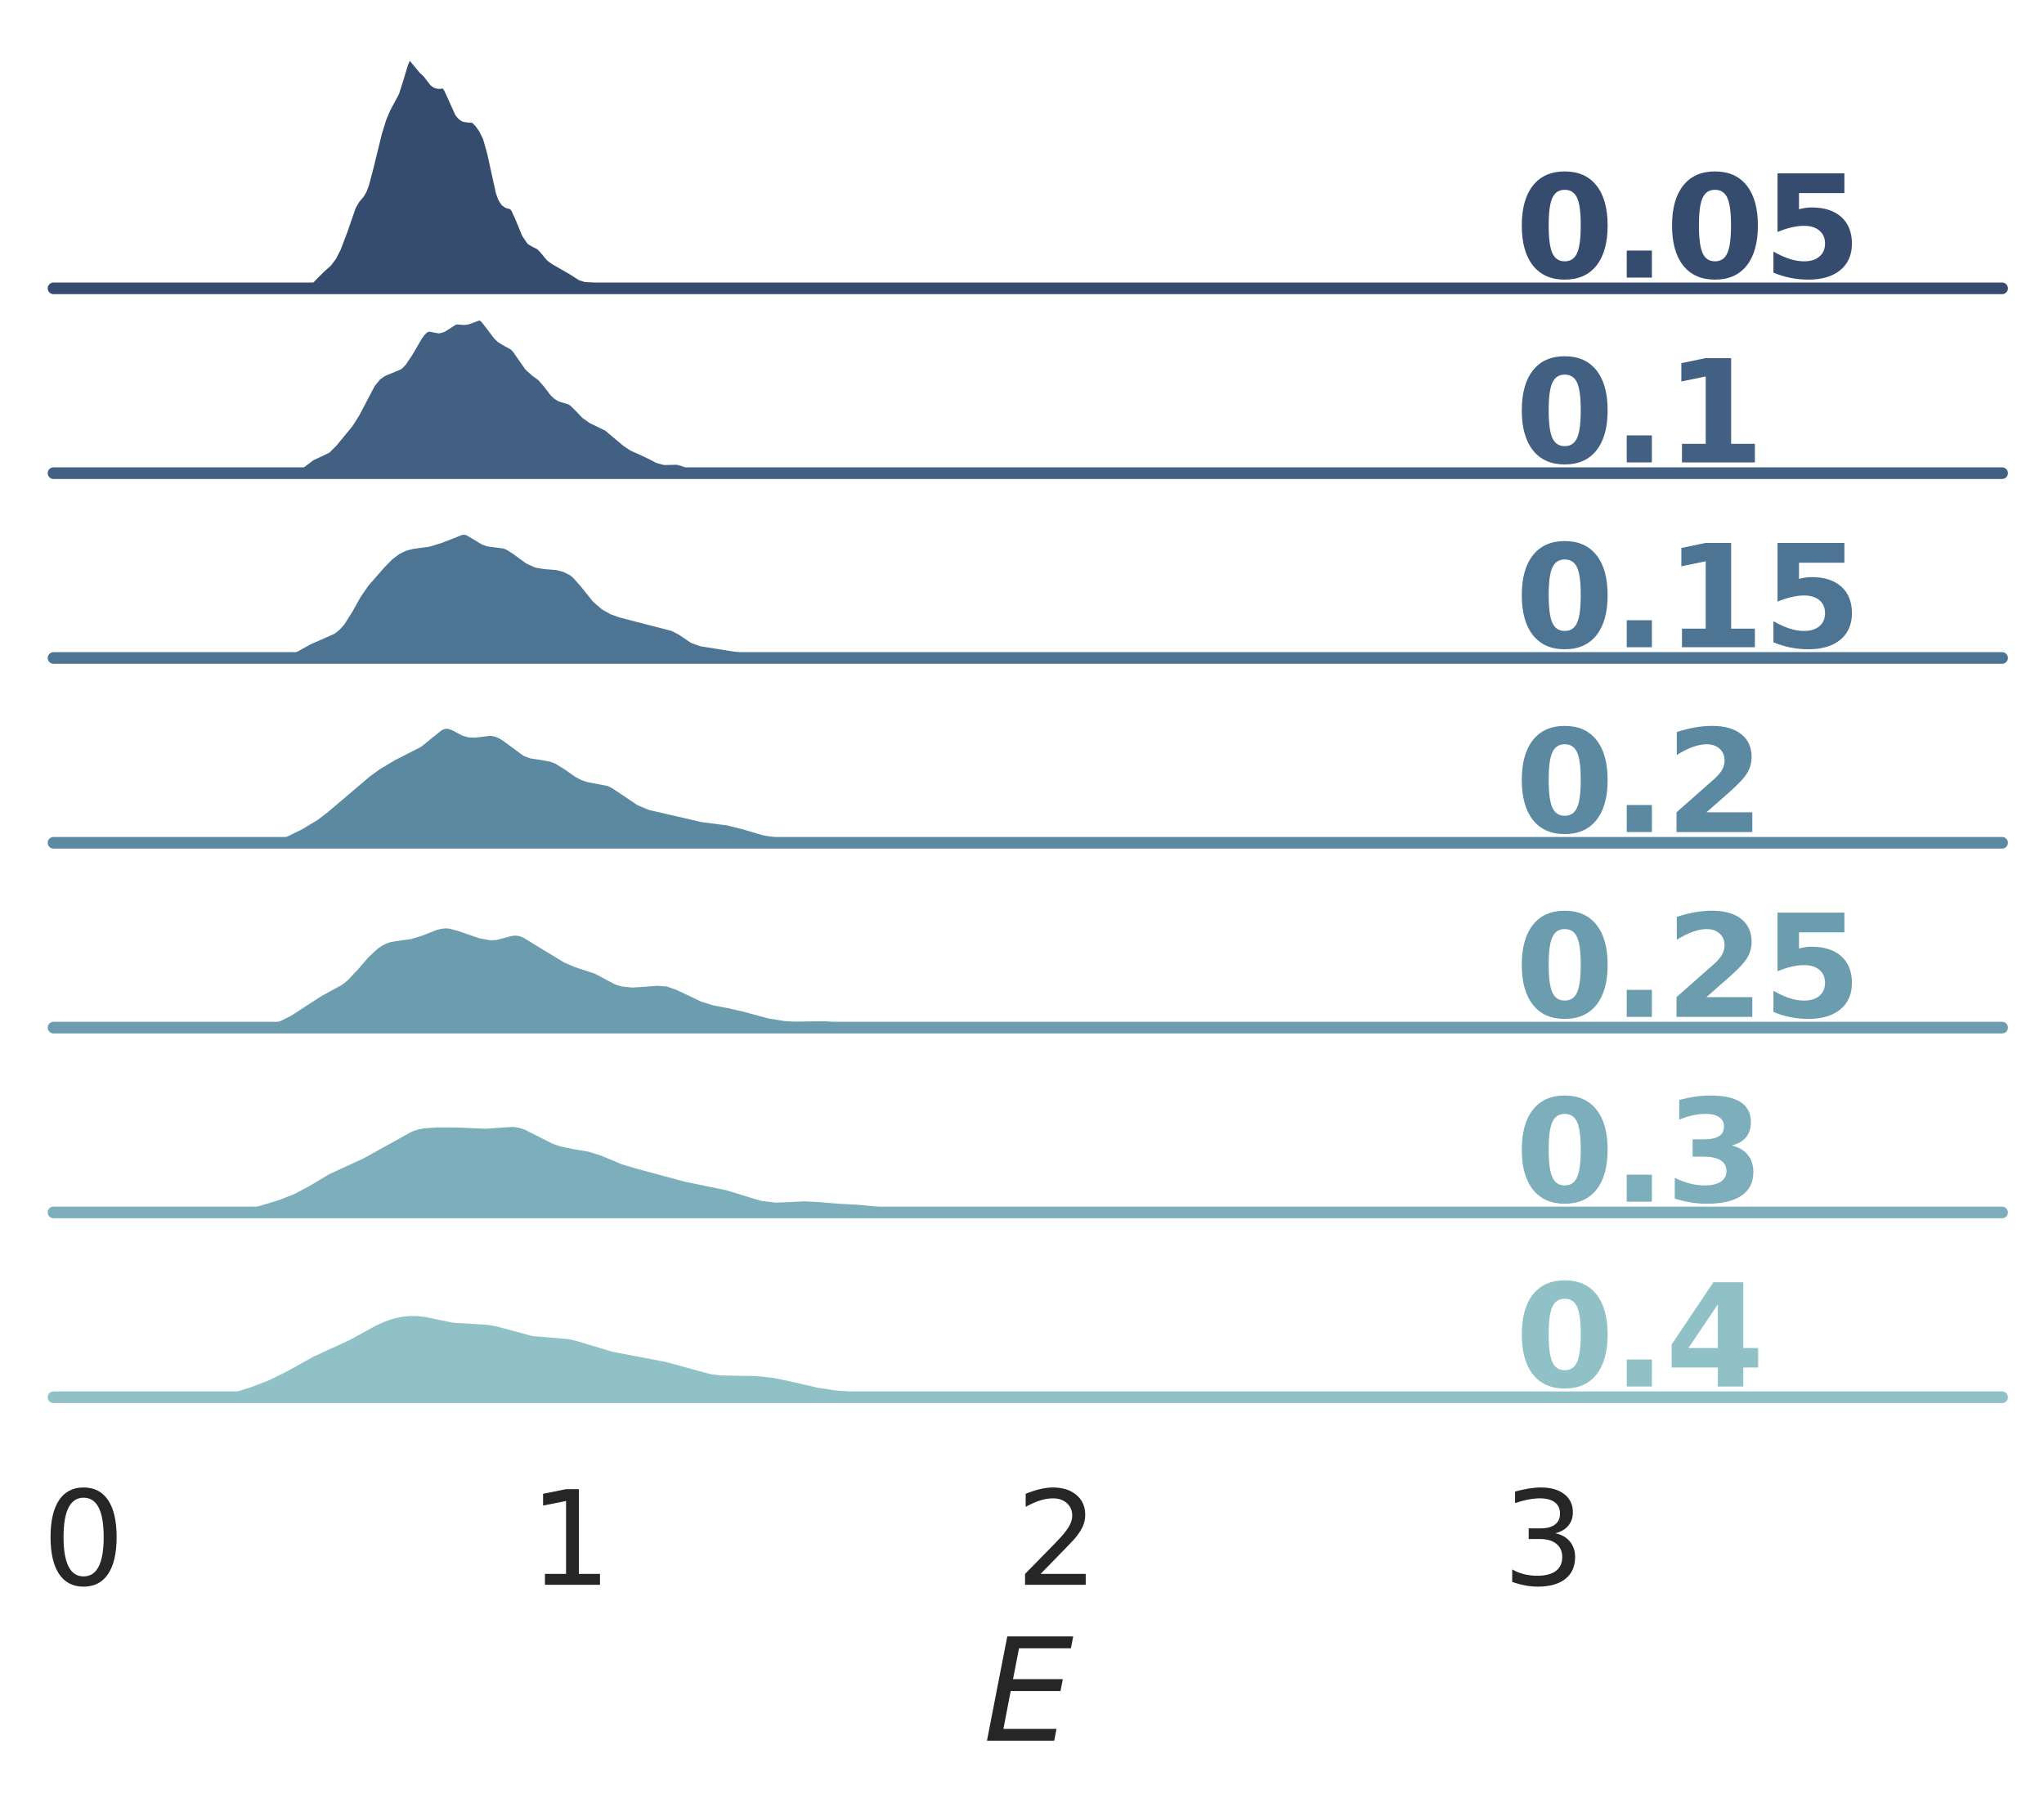 <?xml version="1.0" encoding="utf-8" standalone="no"?>
<!DOCTYPE svg PUBLIC "-//W3C//DTD SVG 1.1//EN"
  "http://www.w3.org/Graphics/SVG/1.1/DTD/svg11.dtd">
<svg height="311.267pt" version="1.1" viewBox="0 0 351.196 311.267" width="351.196pt" xmlns="http://www.w3.org/2000/svg" xmlns:xlink="http://www.w3.org/1999/xlink">
 <defs>
  <style type="text/css">*{stroke-linecap:butt;stroke-linejoin:round;}</style>
 </defs>
 <g id="figure_1">
  <g id="patch_1">
   <path d="M 0 311.267 
L 351.196 311.267 
L 351.196 0 
L 0 0 
z
" style="fill:#ffffff;"/>
  </g>
  <g id="axes_1">
   <g id="patch_2">
    <path d="M 9.196 49.536 
L 343.996 49.536 
L 343.996 7.2 
L 9.196 7.2 
z
" style="fill:none;"/>
   </g>
   <g id="matplotlib.axis_1">
    <g id="xtick_1"/>
    <g id="xtick_2"/>
    <g id="xtick_3"/>
    <g id="xtick_4"/>
   </g>
   <g id="matplotlib.axis_2"/>
   <g id="PolyCollection_1">
    <defs>
     <path d="M 44.624 -261.733 
L 44.624 -261.731 
L 44.995 -261.731 
L 45.366 -261.731 
L 45.737 -261.731 
L 46.108 -261.731 
L 46.479 -261.731 
L 46.85 -261.731 
L 47.221 -261.731 
L 47.592 -261.731 
L 47.963 -261.731 
L 48.334 -261.731 
L 48.705 -261.731 
L 49.076 -261.731 
L 49.447 -261.731 
L 49.818 -261.731 
L 50.189 -261.731 
L 50.56 -261.731 
L 50.931 -261.731 
L 51.302 -261.731 
L 51.673 -261.731 
L 52.044 -261.731 
L 52.415 -261.731 
L 52.786 -261.731 
L 53.157 -261.731 
L 53.528 -261.731 
L 53.898 -261.731 
L 54.269 -261.731 
L 54.64 -261.731 
L 55.011 -261.731 
L 55.382 -261.731 
L 55.753 -261.731 
L 56.124 -261.731 
L 56.495 -261.731 
L 56.866 -261.731 
L 57.237 -261.731 
L 57.608 -261.731 
L 57.979 -261.731 
L 58.35 -261.731 
L 58.721 -261.731 
L 59.092 -261.731 
L 59.463 -261.731 
L 59.834 -261.731 
L 60.205 -261.731 
L 60.576 -261.731 
L 60.947 -261.731 
L 61.318 -261.731 
L 61.689 -261.731 
L 62.06 -261.731 
L 62.431 -261.731 
L 62.802 -261.731 
L 63.173 -261.731 
L 63.544 -261.731 
L 63.915 -261.731 
L 64.286 -261.731 
L 64.657 -261.731 
L 65.028 -261.731 
L 65.399 -261.731 
L 65.77 -261.731 
L 66.14 -261.731 
L 66.511 -261.731 
L 66.882 -261.731 
L 67.253 -261.731 
L 67.624 -261.731 
L 67.995 -261.731 
L 68.366 -261.731 
L 68.737 -261.731 
L 69.108 -261.731 
L 69.479 -261.731 
L 69.85 -261.731 
L 70.221 -261.731 
L 70.592 -261.731 
L 70.963 -261.731 
L 71.334 -261.731 
L 71.705 -261.731 
L 72.076 -261.731 
L 72.447 -261.731 
L 72.818 -261.731 
L 73.189 -261.731 
L 73.56 -261.731 
L 73.931 -261.731 
L 74.302 -261.731 
L 74.673 -261.731 
L 75.044 -261.731 
L 75.415 -261.731 
L 75.786 -261.731 
L 76.157 -261.731 
L 76.528 -261.731 
L 76.899 -261.731 
L 77.27 -261.731 
L 77.641 -261.731 
L 78.011 -261.731 
L 78.382 -261.731 
L 78.753 -261.731 
L 79.124 -261.731 
L 79.495 -261.731 
L 79.866 -261.731 
L 80.237 -261.731 
L 80.608 -261.731 
L 80.979 -261.731 
L 81.35 -261.731 
L 81.721 -261.731 
L 82.092 -261.731 
L 82.463 -261.731 
L 82.834 -261.731 
L 83.205 -261.731 
L 83.576 -261.731 
L 83.947 -261.731 
L 84.318 -261.731 
L 84.689 -261.731 
L 85.06 -261.731 
L 85.431 -261.731 
L 85.802 -261.731 
L 86.173 -261.731 
L 86.544 -261.731 
L 86.915 -261.731 
L 87.286 -261.731 
L 87.657 -261.731 
L 88.028 -261.731 
L 88.399 -261.731 
L 88.77 -261.731 
L 89.141 -261.731 
L 89.512 -261.731 
L 89.882 -261.731 
L 90.253 -261.731 
L 90.624 -261.731 
L 90.995 -261.731 
L 91.366 -261.731 
L 91.737 -261.731 
L 92.108 -261.731 
L 92.479 -261.731 
L 92.85 -261.731 
L 93.221 -261.731 
L 93.592 -261.731 
L 93.963 -261.731 
L 94.334 -261.731 
L 94.705 -261.731 
L 95.076 -261.731 
L 95.447 -261.731 
L 95.818 -261.731 
L 96.189 -261.731 
L 96.56 -261.731 
L 96.931 -261.731 
L 97.302 -261.731 
L 97.673 -261.731 
L 98.044 -261.731 
L 98.415 -261.731 
L 98.786 -261.731 
L 99.157 -261.731 
L 99.528 -261.731 
L 99.899 -261.731 
L 100.27 -261.731 
L 100.641 -261.731 
L 101.012 -261.731 
L 101.383 -261.731 
L 101.754 -261.731 
L 102.124 -261.731 
L 102.495 -261.731 
L 102.866 -261.731 
L 103.237 -261.731 
L 103.608 -261.731 
L 103.979 -261.731 
L 104.35 -261.731 
L 104.721 -261.731 
L 105.092 -261.731 
L 105.463 -261.731 
L 105.834 -261.731 
L 106.205 -261.731 
L 106.576 -261.731 
L 106.947 -261.731 
L 107.318 -261.731 
L 107.689 -261.731 
L 108.06 -261.731 
L 108.431 -261.731 
L 108.802 -261.731 
L 109.173 -261.731 
L 109.544 -261.731 
L 109.915 -261.731 
L 110.286 -261.731 
L 110.657 -261.731 
L 111.028 -261.731 
L 111.399 -261.731 
L 111.77 -261.731 
L 112.141 -261.731 
L 112.512 -261.731 
L 112.883 -261.731 
L 113.254 -261.731 
L 113.625 -261.731 
L 113.995 -261.731 
L 114.366 -261.731 
L 114.737 -261.731 
L 115.108 -261.731 
L 115.479 -261.731 
L 115.85 -261.731 
L 116.221 -261.731 
L 116.592 -261.731 
L 116.963 -261.731 
L 117.334 -261.731 
L 117.705 -261.731 
L 118.076 -261.731 
L 118.447 -261.731 
L 118.447 -261.735 
L 118.447 -261.735 
L 118.076 -261.741 
L 117.705 -261.754 
L 117.334 -261.78 
L 116.963 -261.824 
L 116.592 -261.89 
L 116.221 -261.975 
L 115.85 -262.07 
L 115.479 -262.154 
L 115.108 -262.209 
L 114.737 -262.219 
L 114.366 -262.183 
L 113.995 -262.111 
L 113.625 -262.024 
L 113.254 -261.942 
L 112.883 -261.886 
L 112.512 -261.868 
L 112.141 -261.896 
L 111.77 -261.974 
L 111.399 -262.1 
L 111.028 -262.261 
L 110.657 -262.432 
L 110.286 -262.584 
L 109.915 -262.688 
L 109.544 -262.731 
L 109.173 -262.718 
L 108.802 -262.668 
L 108.431 -262.608 
L 108.06 -262.559 
L 107.689 -262.534 
L 107.318 -262.534 
L 106.947 -262.555 
L 106.576 -262.59 
L 106.205 -262.635 
L 105.834 -262.683 
L 105.463 -262.729 
L 105.092 -262.771 
L 104.721 -262.813 
L 104.35 -262.87 
L 103.979 -262.959 
L 103.608 -263.095 
L 103.237 -263.272 
L 102.866 -263.464 
L 102.495 -263.633 
L 102.124 -263.747 
L 101.754 -263.795 
L 101.383 -263.795 
L 101.012 -263.785 
L 100.641 -263.809 
L 100.27 -263.894 
L 99.899 -264.048 
L 99.528 -264.257 
L 99.157 -264.498 
L 98.786 -264.751 
L 98.415 -264.998 
L 98.044 -265.234 
L 97.673 -265.456 
L 97.302 -265.671 
L 96.931 -265.885 
L 96.56 -266.098 
L 96.189 -266.305 
L 95.818 -266.502 
L 95.447 -266.701 
L 95.076 -266.932 
L 94.705 -267.235 
L 94.334 -267.63 
L 93.963 -268.098 
L 93.592 -268.58 
L 93.221 -269.004 
L 92.85 -269.318 
L 92.479 -269.521 
L 92.108 -269.663 
L 91.737 -269.828 
L 91.366 -270.102 
L 90.995 -270.544 
L 90.624 -271.178 
L 90.253 -271.985 
L 89.882 -272.913 
L 89.512 -273.879 
L 89.141 -274.778 
L 88.77 -275.509 
L 88.399 -276.005 
L 88.028 -276.266 
L 87.657 -276.372 
L 87.286 -276.47 
L 86.915 -276.733 
L 86.544 -277.32 
L 86.173 -278.323 
L 85.802 -279.742 
L 85.431 -281.469 
L 85.06 -283.316 
L 84.689 -285.069 
L 84.318 -286.557 
L 83.947 -287.708 
L 83.576 -288.559 
L 83.205 -289.21 
L 82.834 -289.761 
L 82.463 -290.257 
L 82.092 -290.68 
L 81.721 -290.99 
L 81.35 -291.161 
L 80.979 -291.211 
L 80.608 -291.199 
L 80.237 -291.204 
L 79.866 -291.299 
L 79.495 -291.542 
L 79.124 -291.967 
L 78.753 -292.59 
L 78.382 -293.392 
L 78.011 -294.313 
L 77.641 -295.247 
L 77.27 -296.066 
L 76.899 -296.661 
L 76.528 -296.986 
L 76.157 -297.075 
L 75.786 -297.031 
L 75.415 -296.989 
L 75.044 -297.069 
L 74.673 -297.336 
L 74.302 -297.775 
L 73.931 -298.294 
L 73.56 -298.782 
L 73.189 -299.171 
L 72.818 -299.483 
L 72.447 -299.803 
L 72.076 -300.209 
L 71.705 -300.715 
L 71.334 -301.254 
L 70.963 -301.719 
L 70.592 -302.009 
L 70.221 -302.051 
L 69.85 -301.795 
L 69.479 -301.205 
L 69.108 -300.288 
L 68.737 -299.113 
L 68.366 -297.817 
L 67.995 -296.566 
L 67.624 -295.491 
L 67.253 -294.643 
L 66.882 -293.975 
L 66.511 -293.376 
L 66.14 -292.722 
L 65.77 -291.925 
L 65.399 -290.953 
L 65.028 -289.821 
L 64.657 -288.556 
L 64.286 -287.178 
L 63.915 -285.693 
L 63.544 -284.118 
L 63.173 -282.514 
L 62.802 -280.999 
L 62.431 -279.708 
L 62.06 -278.735 
L 61.689 -278.078 
L 61.318 -277.629 
L 60.947 -277.218 
L 60.576 -276.689 
L 60.205 -275.956 
L 59.834 -275.016 
L 59.463 -273.934 
L 59.092 -272.797 
L 58.721 -271.677 
L 58.35 -270.618 
L 57.979 -269.639 
L 57.608 -268.752 
L 57.237 -267.97 
L 56.866 -267.305 
L 56.495 -266.76 
L 56.124 -266.321 
L 55.753 -265.962 
L 55.382 -265.645 
L 55.011 -265.335 
L 54.64 -265.003 
L 54.269 -264.633 
L 53.898 -264.229 
L 53.528 -263.814 
L 53.157 -263.418 
L 52.786 -263.071 
L 52.415 -262.791 
L 52.044 -262.586 
L 51.673 -262.461 
L 51.302 -262.416 
L 50.931 -262.439 
L 50.56 -262.506 
L 50.189 -262.579 
L 49.818 -262.621 
L 49.447 -262.609 
L 49.076 -262.541 
L 48.705 -262.432 
L 48.334 -262.304 
L 47.963 -262.176 
L 47.592 -262.06 
L 47.221 -261.962 
L 46.85 -261.883 
L 46.479 -261.824 
L 46.108 -261.784 
L 45.737 -261.758 
L 45.366 -261.744 
L 44.995 -261.737 
L 44.624 -261.733 
z
" id="me8cee50672" style="stroke:#364c6e;stroke-width:1.5;"/>
    </defs>
    <g>
     <use style="fill:#364c6e;stroke:#364c6e;stroke-width:1.5;" x="0" xlink:href="#me8cee50672" y="311.267"/>
    </g>
   </g>
   <g id="line2d_1">
    <path d="M 44.624 49.534 
L 46.479 49.443 
L 47.592 49.207 
L 49.447 48.658 
L 50.189 48.689 
L 51.302 48.852 
L 52.044 48.682 
L 52.786 48.196 
L 53.898 47.038 
L 55.011 45.932 
L 56.124 44.946 
L 56.866 43.963 
L 57.608 42.515 
L 58.721 39.59 
L 60.205 35.312 
L 60.947 34.05 
L 61.689 33.189 
L 62.06 32.532 
L 62.431 31.56 
L 63.173 28.753 
L 64.657 22.711 
L 65.399 20.314 
L 66.14 18.545 
L 67.624 15.776 
L 68.366 13.45 
L 69.108 10.979 
L 69.479 10.062 
L 69.85 9.473 
L 70.221 9.216 
L 70.592 9.259 
L 70.963 9.549 
L 72.818 11.784 
L 73.56 12.486 
L 74.673 13.931 
L 75.044 14.199 
L 75.415 14.279 
L 76.157 14.192 
L 76.528 14.282 
L 76.899 14.607 
L 77.27 15.201 
L 79.124 19.3 
L 79.495 19.726 
L 79.866 19.968 
L 80.608 20.068 
L 81.35 20.107 
L 81.721 20.277 
L 82.463 21.011 
L 83.205 22.058 
L 83.947 23.559 
L 84.689 26.199 
L 86.173 32.944 
L 86.544 33.948 
L 86.915 34.534 
L 87.286 34.798 
L 88.028 35.001 
L 88.399 35.262 
L 88.77 35.758 
L 89.512 37.389 
L 90.624 40.09 
L 91.366 41.166 
L 92.108 41.604 
L 92.85 41.95 
L 93.592 42.687 
L 94.705 44.032 
L 95.447 44.566 
L 98.415 46.269 
L 99.899 47.219 
L 100.641 47.459 
L 102.495 47.634 
L 104.35 48.398 
L 106.947 48.713 
L 108.06 48.708 
L 109.544 48.536 
L 110.286 48.683 
L 112.141 49.372 
L 112.883 49.381 
L 115.108 49.059 
L 118.447 49.532 
L 118.447 49.532 
" style="fill:none;stroke:#ffffff;stroke-linecap:round;stroke-width:2;"/>
   </g>
   <g id="line2d_2">
    <path d="M 9.196 49.536 
L 343.996 49.536 
" style="fill:none;stroke:#364c6e;stroke-linecap:round;stroke-width:2;"/>
   </g>
   <g id="text_1">
    <!-- 0.05 -->
    <g style="fill:#364c6e;" transform="translate(260.296 47.691)scale(0.24 -0.24)">
     <defs>
      <path d="M 2944 2338 
Q 2944 3213 2780 3570 
Q 2616 3928 2228 3928 
Q 1841 3928 1675 3570 
Q 1509 3213 1509 2338 
Q 1509 1453 1675 1090 
Q 1841 728 2228 728 
Q 2613 728 2778 1090 
Q 2944 1453 2944 2338 
z
M 4147 2328 
Q 4147 1169 3647 539 
Q 3147 -91 2228 -91 
Q 1306 -91 806 539 
Q 306 1169 306 2328 
Q 306 3491 806 4120 
Q 1306 4750 2228 4750 
Q 3147 4750 3647 4120 
Q 4147 3491 4147 2328 
z
" id="DejaVuSans-Bold-30" transform="scale(0.016)"/>
      <path d="M 653 1209 
L 1778 1209 
L 1778 0 
L 653 0 
L 653 1209 
z
" id="DejaVuSans-Bold-2e" transform="scale(0.016)"/>
      <path d="M 678 4666 
L 3669 4666 
L 3669 3781 
L 1638 3781 
L 1638 3059 
Q 1775 3097 1914 3117 
Q 2053 3138 2203 3138 
Q 3056 3138 3531 2711 
Q 4006 2284 4006 1522 
Q 4006 766 3489 337 
Q 2972 -91 2053 -91 
Q 1656 -91 1267 -14 
Q 878 63 494 219 
L 494 1166 
Q 875 947 1217 837 
Q 1559 728 1863 728 
Q 2300 728 2551 942 
Q 2803 1156 2803 1522 
Q 2803 1891 2551 2103 
Q 2300 2316 1863 2316 
Q 1603 2316 1309 2248 
Q 1016 2181 678 2041 
L 678 4666 
z
" id="DejaVuSans-Bold-35" transform="scale(0.016)"/>
     </defs>
     <use xlink:href="#DejaVuSans-Bold-30"/>
     <use x="69.58" xlink:href="#DejaVuSans-Bold-2e"/>
     <use x="107.568" xlink:href="#DejaVuSans-Bold-30"/>
     <use x="177.148" xlink:href="#DejaVuSans-Bold-35"/>
    </g>
   </g>
  </g>
  <g id="axes_2">
   <g id="patch_3">
    <path d="M 9.196 81.288 
L 343.996 81.288 
L 343.996 38.952 
L 9.196 38.952 
z
" style="fill:none;"/>
   </g>
   <g id="matplotlib.axis_3">
    <g id="xtick_5"/>
    <g id="xtick_6"/>
    <g id="xtick_7"/>
    <g id="xtick_8"/>
   </g>
   <g id="matplotlib.axis_4"/>
   <g id="PolyCollection_2">
    <defs>
     <path d="M 42.533 -229.981 
L 42.533 -229.979 
L 43.072 -229.979 
L 43.611 -229.979 
L 44.15 -229.979 
L 44.689 -229.979 
L 45.227 -229.979 
L 45.766 -229.979 
L 46.305 -229.979 
L 46.844 -229.979 
L 47.383 -229.979 
L 47.922 -229.979 
L 48.461 -229.979 
L 48.999 -229.979 
L 49.538 -229.979 
L 50.077 -229.979 
L 50.616 -229.979 
L 51.155 -229.979 
L 51.694 -229.979 
L 52.233 -229.979 
L 52.772 -229.979 
L 53.31 -229.979 
L 53.849 -229.979 
L 54.388 -229.979 
L 54.927 -229.979 
L 55.466 -229.979 
L 56.005 -229.979 
L 56.544 -229.979 
L 57.083 -229.979 
L 57.621 -229.979 
L 58.16 -229.979 
L 58.699 -229.979 
L 59.238 -229.979 
L 59.777 -229.979 
L 60.316 -229.979 
L 60.855 -229.979 
L 61.394 -229.979 
L 61.932 -229.979 
L 62.471 -229.979 
L 63.01 -229.979 
L 63.549 -229.979 
L 64.088 -229.979 
L 64.627 -229.979 
L 65.166 -229.979 
L 65.705 -229.979 
L 66.243 -229.979 
L 66.782 -229.979 
L 67.321 -229.979 
L 67.86 -229.979 
L 68.399 -229.979 
L 68.938 -229.979 
L 69.477 -229.979 
L 70.016 -229.979 
L 70.554 -229.979 
L 71.093 -229.979 
L 71.632 -229.979 
L 72.171 -229.979 
L 72.71 -229.979 
L 73.249 -229.979 
L 73.788 -229.979 
L 74.327 -229.979 
L 74.865 -229.979 
L 75.404 -229.979 
L 75.943 -229.979 
L 76.482 -229.979 
L 77.021 -229.979 
L 77.56 -229.979 
L 78.099 -229.979 
L 78.638 -229.979 
L 79.176 -229.979 
L 79.715 -229.979 
L 80.254 -229.979 
L 80.793 -229.979 
L 81.332 -229.979 
L 81.871 -229.979 
L 82.41 -229.979 
L 82.948 -229.979 
L 83.487 -229.979 
L 84.026 -229.979 
L 84.565 -229.979 
L 85.104 -229.979 
L 85.643 -229.979 
L 86.182 -229.979 
L 86.721 -229.979 
L 87.259 -229.979 
L 87.798 -229.979 
L 88.337 -229.979 
L 88.876 -229.979 
L 89.415 -229.979 
L 89.954 -229.979 
L 90.493 -229.979 
L 91.032 -229.979 
L 91.57 -229.979 
L 92.109 -229.979 
L 92.648 -229.979 
L 93.187 -229.979 
L 93.726 -229.979 
L 94.265 -229.979 
L 94.804 -229.979 
L 95.343 -229.979 
L 95.881 -229.979 
L 96.42 -229.979 
L 96.959 -229.979 
L 97.498 -229.979 
L 98.037 -229.979 
L 98.576 -229.979 
L 99.115 -229.979 
L 99.654 -229.979 
L 100.192 -229.979 
L 100.731 -229.979 
L 101.27 -229.979 
L 101.809 -229.979 
L 102.348 -229.979 
L 102.887 -229.979 
L 103.426 -229.979 
L 103.965 -229.979 
L 104.503 -229.979 
L 105.042 -229.979 
L 105.581 -229.979 
L 106.12 -229.979 
L 106.659 -229.979 
L 107.198 -229.979 
L 107.737 -229.979 
L 108.276 -229.979 
L 108.814 -229.979 
L 109.353 -229.979 
L 109.892 -229.979 
L 110.431 -229.979 
L 110.97 -229.979 
L 111.509 -229.979 
L 112.048 -229.979 
L 112.587 -229.979 
L 113.125 -229.979 
L 113.664 -229.979 
L 114.203 -229.979 
L 114.742 -229.979 
L 115.281 -229.979 
L 115.82 -229.979 
L 116.359 -229.979 
L 116.897 -229.979 
L 117.436 -229.979 
L 117.975 -229.979 
L 118.514 -229.979 
L 119.053 -229.979 
L 119.592 -229.979 
L 120.131 -229.979 
L 120.67 -229.979 
L 121.208 -229.979 
L 121.747 -229.979 
L 122.286 -229.979 
L 122.825 -229.979 
L 123.364 -229.979 
L 123.903 -229.979 
L 124.442 -229.979 
L 124.981 -229.979 
L 125.519 -229.979 
L 126.058 -229.979 
L 126.597 -229.979 
L 127.136 -229.979 
L 127.675 -229.979 
L 128.214 -229.979 
L 128.753 -229.979 
L 129.292 -229.979 
L 129.83 -229.979 
L 130.369 -229.979 
L 130.908 -229.979 
L 131.447 -229.979 
L 131.986 -229.979 
L 132.525 -229.979 
L 133.064 -229.979 
L 133.603 -229.979 
L 134.141 -229.979 
L 134.68 -229.979 
L 135.219 -229.979 
L 135.758 -229.979 
L 136.297 -229.979 
L 136.836 -229.979 
L 137.375 -229.979 
L 137.914 -229.979 
L 138.452 -229.979 
L 138.991 -229.979 
L 139.53 -229.979 
L 140.069 -229.979 
L 140.608 -229.979 
L 141.147 -229.979 
L 141.686 -229.979 
L 142.225 -229.979 
L 142.763 -229.979 
L 143.302 -229.979 
L 143.841 -229.979 
L 144.38 -229.979 
L 144.919 -229.979 
L 145.458 -229.979 
L 145.997 -229.979 
L 146.536 -229.979 
L 147.074 -229.979 
L 147.613 -229.979 
L 148.152 -229.979 
L 148.691 -229.979 
L 149.23 -229.979 
L 149.769 -229.979 
L 149.769 -229.981 
L 149.769 -229.981 
L 149.23 -229.983 
L 148.691 -229.988 
L 148.152 -229.997 
L 147.613 -230.012 
L 147.074 -230.032 
L 146.536 -230.057 
L 145.997 -230.081 
L 145.458 -230.097 
L 144.919 -230.101 
L 144.38 -230.092 
L 143.841 -230.074 
L 143.302 -230.055 
L 142.763 -230.042 
L 142.225 -230.041 
L 141.686 -230.052 
L 141.147 -230.073 
L 140.608 -230.098 
L 140.069 -230.121 
L 139.53 -230.137 
L 138.991 -230.146 
L 138.452 -230.149 
L 137.914 -230.146 
L 137.375 -230.137 
L 136.836 -230.121 
L 136.297 -230.098 
L 135.758 -230.072 
L 135.219 -230.049 
L 134.68 -230.036 
L 134.141 -230.036 
L 133.603 -230.052 
L 133.064 -230.083 
L 132.525 -230.126 
L 131.986 -230.177 
L 131.447 -230.231 
L 130.908 -230.286 
L 130.369 -230.339 
L 129.83 -230.389 
L 129.292 -230.434 
L 128.753 -230.476 
L 128.214 -230.519 
L 127.675 -230.567 
L 127.136 -230.625 
L 126.597 -230.694 
L 126.058 -230.77 
L 125.519 -230.841 
L 124.981 -230.895 
L 124.442 -230.92 
L 123.903 -230.917 
L 123.364 -230.896 
L 122.825 -230.871 
L 122.286 -230.852 
L 121.747 -230.848 
L 121.208 -230.865 
L 120.67 -230.913 
L 120.131 -231.005 
L 119.592 -231.155 
L 119.053 -231.365 
L 118.514 -231.623 
L 117.975 -231.899 
L 117.436 -232.15 
L 116.897 -232.336 
L 116.359 -232.431 
L 115.82 -232.44 
L 115.281 -232.399 
L 114.742 -232.361 
L 114.203 -232.377 
L 113.664 -232.48 
L 113.125 -232.675 
L 112.587 -232.942 
L 112.048 -233.243 
L 111.509 -233.535 
L 110.97 -233.791 
L 110.431 -234.012 
L 109.892 -234.221 
L 109.353 -234.454 
L 108.814 -234.734 
L 108.276 -235.069 
L 107.737 -235.452 
L 107.198 -235.874 
L 106.659 -236.327 
L 106.12 -236.803 
L 105.581 -237.284 
L 105.042 -237.744 
L 104.503 -238.152 
L 103.965 -238.491 
L 103.426 -238.764 
L 102.887 -238.991 
L 102.348 -239.208 
L 101.809 -239.459 
L 101.27 -239.787 
L 100.731 -240.222 
L 100.192 -240.76 
L 99.654 -241.355 
L 99.115 -241.931 
L 98.576 -242.406 
L 98.037 -242.732 
L 97.498 -242.921 
L 96.959 -243.047 
L 96.42 -243.216 
L 95.881 -243.53 
L 95.343 -244.038 
L 94.804 -244.711 
L 94.265 -245.452 
L 93.726 -246.142 
L 93.187 -246.696 
L 92.648 -247.114 
L 92.109 -247.472 
L 91.57 -247.883 
L 91.032 -248.438 
L 90.493 -249.158 
L 89.954 -249.988 
L 89.415 -250.817 
L 88.876 -251.529 
L 88.337 -252.053 
L 87.798 -252.397 
L 87.259 -252.641 
L 86.721 -252.899 
L 86.182 -253.27 
L 85.643 -253.799 
L 85.104 -254.472 
L 84.565 -255.226 
L 84.026 -255.973 
L 83.487 -256.619 
L 82.948 -257.076 
L 82.41 -257.284 
L 81.871 -257.239 
L 81.332 -257.01 
L 80.793 -256.721 
L 80.254 -256.504 
L 79.715 -256.433 
L 79.176 -256.486 
L 78.638 -256.56 
L 78.099 -256.529 
L 77.56 -256.314 
L 77.021 -255.933 
L 76.482 -255.497 
L 75.943 -255.15 
L 75.404 -254.998 
L 74.865 -255.047 
L 74.327 -255.197 
L 73.788 -255.299 
L 73.249 -255.224 
L 72.71 -254.91 
L 72.171 -254.362 
L 71.632 -253.623 
L 71.093 -252.749 
L 70.554 -251.799 
L 70.016 -250.844 
L 69.477 -249.964 
L 68.938 -249.232 
L 68.399 -248.689 
L 67.86 -248.328 
L 67.321 -248.102 
L 66.782 -247.943 
L 66.243 -247.782 
L 65.705 -247.567 
L 65.166 -247.257 
L 64.627 -246.824 
L 64.088 -246.249 
L 63.549 -245.518 
L 63.01 -244.632 
L 62.471 -243.614 
L 61.932 -242.518 
L 61.394 -241.417 
L 60.855 -240.383 
L 60.316 -239.467 
L 59.777 -238.677 
L 59.238 -237.986 
L 58.699 -237.342 
L 58.16 -236.702 
L 57.621 -236.047 
L 57.083 -235.399 
L 56.544 -234.806 
L 56.005 -234.318 
L 55.466 -233.956 
L 54.927 -233.7 
L 54.388 -233.501 
L 53.849 -233.298 
L 53.31 -233.042 
L 52.772 -232.707 
L 52.233 -232.299 
L 51.694 -231.852 
L 51.155 -231.416 
L 50.616 -231.036 
L 50.077 -230.738 
L 49.538 -230.527 
L 48.999 -230.388 
L 48.461 -230.299 
L 47.922 -230.238 
L 47.383 -230.191 
L 46.844 -230.148 
L 46.305 -230.107 
L 45.766 -230.07 
L 45.227 -230.038 
L 44.689 -230.014 
L 44.15 -229.997 
L 43.611 -229.988 
L 43.072 -229.983 
L 42.533 -229.981 
z
" id="m48e9a41d36" style="stroke:#426082;stroke-width:1.5;"/>
    </defs>
    <g>
     <use style="fill:#426082;stroke:#426082;stroke-width:1.5;" x="0" xlink:href="#m48e9a41d36" y="311.267"/>
    </g>
   </g>
   <g id="line2d_3">
    <path d="M 42.533 81.287 
L 46.305 81.16 
L 48.999 80.879 
L 50.077 80.529 
L 51.155 79.852 
L 53.31 78.225 
L 56.005 76.949 
L 57.083 75.869 
L 59.777 72.59 
L 60.855 70.884 
L 63.549 65.75 
L 64.627 64.443 
L 65.705 63.7 
L 68.399 62.578 
L 68.938 62.035 
L 70.016 60.423 
L 71.632 57.644 
L 72.171 56.905 
L 72.71 56.357 
L 73.249 56.043 
L 73.788 55.968 
L 75.404 56.269 
L 75.943 56.118 
L 78.099 54.739 
L 79.176 54.781 
L 79.715 54.834 
L 80.254 54.763 
L 82.41 53.983 
L 82.948 54.191 
L 83.487 54.648 
L 84.565 56.042 
L 85.643 57.468 
L 86.182 57.997 
L 87.259 58.627 
L 88.337 59.214 
L 88.876 59.739 
L 89.954 61.28 
L 91.032 62.829 
L 92.109 63.796 
L 93.187 64.571 
L 94.265 65.815 
L 95.343 67.229 
L 95.881 67.737 
L 96.42 68.051 
L 98.037 68.535 
L 98.576 68.861 
L 99.654 69.912 
L 100.731 71.045 
L 101.809 71.808 
L 104.503 73.116 
L 106.12 74.464 
L 107.737 75.815 
L 108.814 76.533 
L 110.431 77.255 
L 112.048 78.024 
L 113.125 78.592 
L 114.203 78.891 
L 115.281 78.868 
L 116.359 78.836 
L 117.436 79.117 
L 120.131 80.262 
L 121.208 80.402 
L 123.364 80.371 
L 124.981 80.373 
L 134.68 81.232 
L 140.608 81.169 
L 143.302 81.212 
L 145.997 81.187 
L 149.769 81.287 
L 149.769 81.287 
" style="fill:none;stroke:#ffffff;stroke-linecap:round;stroke-width:2;"/>
   </g>
   <g id="line2d_4">
    <path d="M 9.196 81.288 
L 343.996 81.288 
" style="fill:none;stroke:#426082;stroke-linecap:round;stroke-width:2;"/>
   </g>
   <g id="text_2">
    <!-- 0.1 -->
    <g style="fill:#426082;" transform="translate(260.296 79.443)scale(0.24 -0.24)">
     <defs>
      <path d="M 750 831 
L 1813 831 
L 1813 3847 
L 722 3622 
L 722 4441 
L 1806 4666 
L 2950 4666 
L 2950 831 
L 4013 831 
L 4013 0 
L 750 0 
L 750 831 
z
" id="DejaVuSans-Bold-31" transform="scale(0.016)"/>
     </defs>
     <use xlink:href="#DejaVuSans-Bold-30"/>
     <use x="69.58" xlink:href="#DejaVuSans-Bold-2e"/>
     <use x="107.568" xlink:href="#DejaVuSans-Bold-31"/>
    </g>
   </g>
  </g>
  <g id="axes_3">
   <g id="patch_4">
    <path d="M 9.196 113.04 
L 343.996 113.04 
L 343.996 70.704 
L 9.196 70.704 
z
" style="fill:none;"/>
   </g>
   <g id="matplotlib.axis_5">
    <g id="xtick_9"/>
    <g id="xtick_10"/>
    <g id="xtick_11"/>
    <g id="xtick_12"/>
   </g>
   <g id="matplotlib.axis_6"/>
   <g id="PolyCollection_3">
    <defs>
     <path d="M 38.322 -198.229 
L 38.322 -198.227 
L 39.013 -198.227 
L 39.705 -198.227 
L 40.396 -198.227 
L 41.087 -198.227 
L 41.778 -198.227 
L 42.47 -198.227 
L 43.161 -198.227 
L 43.852 -198.227 
L 44.544 -198.227 
L 45.235 -198.227 
L 45.926 -198.227 
L 46.618 -198.227 
L 47.309 -198.227 
L 48 -198.227 
L 48.692 -198.227 
L 49.383 -198.227 
L 50.074 -198.227 
L 50.766 -198.227 
L 51.457 -198.227 
L 52.148 -198.227 
L 52.84 -198.227 
L 53.531 -198.227 
L 54.222 -198.227 
L 54.913 -198.227 
L 55.605 -198.227 
L 56.296 -198.227 
L 56.987 -198.227 
L 57.679 -198.227 
L 58.37 -198.227 
L 59.061 -198.227 
L 59.753 -198.227 
L 60.444 -198.227 
L 61.135 -198.227 
L 61.827 -198.227 
L 62.518 -198.227 
L 63.209 -198.227 
L 63.901 -198.227 
L 64.592 -198.227 
L 65.283 -198.227 
L 65.975 -198.227 
L 66.666 -198.227 
L 67.357 -198.227 
L 68.048 -198.227 
L 68.74 -198.227 
L 69.431 -198.227 
L 70.122 -198.227 
L 70.814 -198.227 
L 71.505 -198.227 
L 72.196 -198.227 
L 72.888 -198.227 
L 73.579 -198.227 
L 74.27 -198.227 
L 74.962 -198.227 
L 75.653 -198.227 
L 76.344 -198.227 
L 77.036 -198.227 
L 77.727 -198.227 
L 78.418 -198.227 
L 79.11 -198.227 
L 79.801 -198.227 
L 80.492 -198.227 
L 81.183 -198.227 
L 81.875 -198.227 
L 82.566 -198.227 
L 83.257 -198.227 
L 83.949 -198.227 
L 84.64 -198.227 
L 85.331 -198.227 
L 86.023 -198.227 
L 86.714 -198.227 
L 87.405 -198.227 
L 88.097 -198.227 
L 88.788 -198.227 
L 89.479 -198.227 
L 90.171 -198.227 
L 90.862 -198.227 
L 91.553 -198.227 
L 92.244 -198.227 
L 92.936 -198.227 
L 93.627 -198.227 
L 94.318 -198.227 
L 95.01 -198.227 
L 95.701 -198.227 
L 96.392 -198.227 
L 97.084 -198.227 
L 97.775 -198.227 
L 98.466 -198.227 
L 99.158 -198.227 
L 99.849 -198.227 
L 100.54 -198.227 
L 101.232 -198.227 
L 101.923 -198.227 
L 102.614 -198.227 
L 103.306 -198.227 
L 103.997 -198.227 
L 104.688 -198.227 
L 105.379 -198.227 
L 106.071 -198.227 
L 106.762 -198.227 
L 107.453 -198.227 
L 108.145 -198.227 
L 108.836 -198.227 
L 109.527 -198.227 
L 110.219 -198.227 
L 110.91 -198.227 
L 111.601 -198.227 
L 112.293 -198.227 
L 112.984 -198.227 
L 113.675 -198.227 
L 114.367 -198.227 
L 115.058 -198.227 
L 115.749 -198.227 
L 116.441 -198.227 
L 117.132 -198.227 
L 117.823 -198.227 
L 118.514 -198.227 
L 119.206 -198.227 
L 119.897 -198.227 
L 120.588 -198.227 
L 121.28 -198.227 
L 121.971 -198.227 
L 122.662 -198.227 
L 123.354 -198.227 
L 124.045 -198.227 
L 124.736 -198.227 
L 125.428 -198.227 
L 126.119 -198.227 
L 126.81 -198.227 
L 127.502 -198.227 
L 128.193 -198.227 
L 128.884 -198.227 
L 129.576 -198.227 
L 130.267 -198.227 
L 130.958 -198.227 
L 131.649 -198.227 
L 132.341 -198.227 
L 133.032 -198.227 
L 133.723 -198.227 
L 134.415 -198.227 
L 135.106 -198.227 
L 135.797 -198.227 
L 136.489 -198.227 
L 137.18 -198.227 
L 137.871 -198.227 
L 138.563 -198.227 
L 139.254 -198.227 
L 139.945 -198.227 
L 140.637 -198.227 
L 141.328 -198.227 
L 142.019 -198.227 
L 142.711 -198.227 
L 143.402 -198.227 
L 144.093 -198.227 
L 144.784 -198.227 
L 145.476 -198.227 
L 146.167 -198.227 
L 146.858 -198.227 
L 147.55 -198.227 
L 148.241 -198.227 
L 148.932 -198.227 
L 149.624 -198.227 
L 150.315 -198.227 
L 151.006 -198.227 
L 151.698 -198.227 
L 152.389 -198.227 
L 153.08 -198.227 
L 153.772 -198.227 
L 154.463 -198.227 
L 155.154 -198.227 
L 155.846 -198.227 
L 156.537 -198.227 
L 157.228 -198.227 
L 157.919 -198.227 
L 158.611 -198.227 
L 159.302 -198.227 
L 159.993 -198.227 
L 160.685 -198.227 
L 161.376 -198.227 
L 162.067 -198.227 
L 162.759 -198.227 
L 163.45 -198.227 
L 164.141 -198.227 
L 164.833 -198.227 
L 165.524 -198.227 
L 166.215 -198.227 
L 166.907 -198.227 
L 167.598 -198.227 
L 168.289 -198.227 
L 168.981 -198.227 
L 169.672 -198.227 
L 170.363 -198.227 
L 171.054 -198.227 
L 171.746 -198.227 
L 172.437 -198.227 
L 173.128 -198.227 
L 173.82 -198.227 
L 174.511 -198.227 
L 175.202 -198.227 
L 175.894 -198.227 
L 175.894 -198.228 
L 175.894 -198.228 
L 175.202 -198.23 
L 174.511 -198.234 
L 173.82 -198.242 
L 173.128 -198.255 
L 172.437 -198.272 
L 171.746 -198.293 
L 171.054 -198.311 
L 170.363 -198.323 
L 169.672 -198.324 
L 168.981 -198.314 
L 168.289 -198.298 
L 167.598 -198.282 
L 166.907 -198.272 
L 166.215 -198.272 
L 165.524 -198.283 
L 164.833 -198.299 
L 164.141 -198.315 
L 163.45 -198.324 
L 162.759 -198.323 
L 162.067 -198.313 
L 161.376 -198.298 
L 160.685 -198.285 
L 159.993 -198.28 
L 159.302 -198.285 
L 158.611 -198.3 
L 157.919 -198.318 
L 157.228 -198.335 
L 156.537 -198.346 
L 155.846 -198.352 
L 155.154 -198.353 
L 154.463 -198.353 
L 153.772 -198.349 
L 153.08 -198.341 
L 152.389 -198.326 
L 151.698 -198.305 
L 151.006 -198.283 
L 150.315 -198.265 
L 149.624 -198.253 
L 148.932 -198.251 
L 148.241 -198.262 
L 147.55 -198.287 
L 146.858 -198.326 
L 146.167 -198.379 
L 145.476 -198.44 
L 144.784 -198.499 
L 144.093 -198.551 
L 143.402 -198.596 
L 142.711 -198.645 
L 142.019 -198.712 
L 141.328 -198.811 
L 140.637 -198.939 
L 139.945 -199.078 
L 139.254 -199.201 
L 138.563 -199.282 
L 137.871 -199.312 
L 137.18 -199.304 
L 136.489 -199.285 
L 135.797 -199.28 
L 135.106 -199.305 
L 134.415 -199.357 
L 133.723 -199.423 
L 133.032 -199.489 
L 132.341 -199.545 
L 131.649 -199.591 
L 130.958 -199.634 
L 130.267 -199.683 
L 129.576 -199.749 
L 128.884 -199.838 
L 128.193 -199.952 
L 127.502 -200.084 
L 126.81 -200.223 
L 126.119 -200.361 
L 125.428 -200.494 
L 124.736 -200.627 
L 124.045 -200.758 
L 123.354 -200.88 
L 122.662 -200.977 
L 121.971 -201.049 
L 121.28 -201.113 
L 120.588 -201.213 
L 119.897 -201.399 
L 119.206 -201.706 
L 118.514 -202.129 
L 117.823 -202.62 
L 117.132 -203.103 
L 116.441 -203.51 
L 115.749 -203.809 
L 115.058 -204.016 
L 114.367 -204.174 
L 113.675 -204.325 
L 112.984 -204.49 
L 112.293 -204.67 
L 111.601 -204.862 
L 110.91 -205.061 
L 110.219 -205.267 
L 109.527 -205.471 
L 108.836 -205.659 
L 108.145 -205.823 
L 107.453 -205.974 
L 106.762 -206.139 
L 106.071 -206.35 
L 105.379 -206.624 
L 104.688 -206.971 
L 103.997 -207.402 
L 103.306 -207.939 
L 102.614 -208.603 
L 101.923 -209.395 
L 101.232 -210.279 
L 100.54 -211.185 
L 99.849 -212.029 
L 99.158 -212.743 
L 98.466 -213.296 
L 97.775 -213.7 
L 97.084 -213.986 
L 96.392 -214.188 
L 95.701 -214.326 
L 95.01 -214.41 
L 94.318 -214.454 
L 93.627 -214.491 
L 92.936 -214.567 
L 92.244 -214.723 
L 91.553 -214.987 
L 90.862 -215.361 
L 90.171 -215.831 
L 89.479 -216.358 
L 88.788 -216.893 
L 88.097 -217.377 
L 87.405 -217.759 
L 86.714 -218.009 
L 86.023 -218.137 
L 85.331 -218.193 
L 84.64 -218.248 
L 83.949 -218.375 
L 83.257 -218.62 
L 82.566 -218.995 
L 81.875 -219.459 
L 81.183 -219.921 
L 80.492 -220.269 
L 79.801 -220.413 
L 79.11 -220.333 
L 78.418 -220.088 
L 77.727 -219.774 
L 77.036 -219.471 
L 76.344 -219.206 
L 75.653 -218.968 
L 74.962 -218.736 
L 74.27 -218.514 
L 73.579 -218.323 
L 72.888 -218.186 
L 72.196 -218.1 
L 71.505 -218.038 
L 70.814 -217.954 
L 70.122 -217.814 
L 69.431 -217.598 
L 68.74 -217.301 
L 68.048 -216.918 
L 67.357 -216.438 
L 66.666 -215.855 
L 65.975 -215.176 
L 65.283 -214.43 
L 64.592 -213.656 
L 63.901 -212.881 
L 63.209 -212.103 
L 62.518 -211.279 
L 61.827 -210.35 
L 61.135 -209.272 
L 60.444 -208.061 
L 59.753 -206.797 
L 59.061 -205.607 
L 58.37 -204.599 
L 57.679 -203.825 
L 56.987 -203.263 
L 56.296 -202.851 
L 55.605 -202.526 
L 54.913 -202.248 
L 54.222 -201.99 
L 53.531 -201.727 
L 52.84 -201.43 
L 52.148 -201.08 
L 51.457 -200.683 
L 50.766 -200.269 
L 50.074 -199.882 
L 49.383 -199.558 
L 48.692 -199.315 
L 48 -199.151 
L 47.309 -199.048 
L 46.618 -198.979 
L 45.926 -198.917 
L 45.235 -198.844 
L 44.544 -198.749 
L 43.852 -198.638 
L 43.161 -198.524 
L 42.47 -198.423 
L 41.778 -198.344 
L 41.087 -198.29 
L 40.396 -198.257 
L 39.705 -198.24 
L 39.013 -198.232 
L 38.322 -198.229 
z
" id="mfdd9ce58b6" style="stroke:#4e7493;stroke-width:1.5;"/>
    </defs>
    <g>
     <use style="fill:#4e7493;stroke:#4e7493;stroke-width:1.5;" x="0" xlink:href="#mfdd9ce58b6" y="311.267"/>
    </g>
   </g>
   <g id="line2d_5">
    <path d="M 38.322 113.038 
L 41.778 112.924 
L 48 112.116 
L 49.383 111.709 
L 50.766 110.998 
L 52.84 109.838 
L 56.987 108.004 
L 57.679 107.442 
L 58.37 106.668 
L 59.753 104.47 
L 61.135 101.995 
L 62.518 99.988 
L 65.283 96.837 
L 66.666 95.413 
L 68.048 94.35 
L 69.431 93.669 
L 70.814 93.313 
L 73.579 92.944 
L 75.653 92.3 
L 77.727 91.493 
L 79.11 90.934 
L 79.801 90.855 
L 80.492 90.999 
L 81.875 91.809 
L 83.257 92.647 
L 83.949 92.893 
L 85.331 93.075 
L 86.714 93.259 
L 87.405 93.509 
L 88.788 94.374 
L 90.862 95.906 
L 92.244 96.544 
L 93.627 96.776 
L 95.701 96.941 
L 97.084 97.282 
L 98.466 97.971 
L 99.158 98.525 
L 100.54 100.082 
L 102.614 102.665 
L 103.997 103.865 
L 105.379 104.643 
L 106.762 105.128 
L 110.91 106.206 
L 114.367 107.093 
L 115.749 107.458 
L 117.132 108.164 
L 119.206 109.562 
L 120.588 110.055 
L 126.81 111.044 
L 129.576 111.519 
L 135.106 111.963 
L 139.945 112.189 
L 142.019 112.555 
L 146.858 112.941 
L 149.624 113.014 
L 158.611 112.968 
L 162.759 112.944 
L 175.202 113.037 
L 175.894 113.039 
L 175.894 113.039 
" style="fill:none;stroke:#ffffff;stroke-linecap:round;stroke-width:2;"/>
   </g>
   <g id="line2d_6">
    <path d="M 9.196 113.04 
L 343.996 113.04 
" style="fill:none;stroke:#4e7493;stroke-linecap:round;stroke-width:2;"/>
   </g>
   <g id="text_3">
    <!-- 0.15 -->
    <g style="fill:#4e7493;" transform="translate(260.296 111.195)scale(0.24 -0.24)">
     <use xlink:href="#DejaVuSans-Bold-30"/>
     <use x="69.58" xlink:href="#DejaVuSans-Bold-2e"/>
     <use x="107.568" xlink:href="#DejaVuSans-Bold-31"/>
     <use x="177.148" xlink:href="#DejaVuSans-Bold-35"/>
    </g>
   </g>
  </g>
  <g id="axes_4">
   <g id="patch_5">
    <path d="M 9.196 144.792 
L 343.996 144.792 
L 343.996 102.456 
L 9.196 102.456 
z
" style="fill:none;"/>
   </g>
   <g id="matplotlib.axis_7">
    <g id="xtick_13"/>
    <g id="xtick_14"/>
    <g id="xtick_15"/>
    <g id="xtick_16"/>
   </g>
   <g id="matplotlib.axis_8"/>
   <g id="PolyCollection_4">
    <defs>
     <path d="M 30.041 -166.476 
L 30.041 -166.475 
L 30.929 -166.475 
L 31.818 -166.475 
L 32.706 -166.475 
L 33.595 -166.475 
L 34.484 -166.475 
L 35.372 -166.475 
L 36.261 -166.475 
L 37.15 -166.475 
L 38.038 -166.475 
L 38.927 -166.475 
L 39.815 -166.475 
L 40.704 -166.475 
L 41.593 -166.475 
L 42.481 -166.475 
L 43.37 -166.475 
L 44.259 -166.475 
L 45.147 -166.475 
L 46.036 -166.475 
L 46.924 -166.475 
L 47.813 -166.475 
L 48.702 -166.475 
L 49.59 -166.475 
L 50.479 -166.475 
L 51.368 -166.475 
L 52.256 -166.475 
L 53.145 -166.475 
L 54.033 -166.475 
L 54.922 -166.475 
L 55.811 -166.475 
L 56.699 -166.475 
L 57.588 -166.475 
L 58.477 -166.475 
L 59.365 -166.475 
L 60.254 -166.475 
L 61.142 -166.475 
L 62.031 -166.475 
L 62.92 -166.475 
L 63.808 -166.475 
L 64.697 -166.475 
L 65.586 -166.475 
L 66.474 -166.475 
L 67.363 -166.475 
L 68.251 -166.475 
L 69.14 -166.475 
L 70.029 -166.475 
L 70.917 -166.475 
L 71.806 -166.475 
L 72.695 -166.475 
L 73.583 -166.475 
L 74.472 -166.475 
L 75.36 -166.475 
L 76.249 -166.475 
L 77.138 -166.475 
L 78.026 -166.475 
L 78.915 -166.475 
L 79.804 -166.475 
L 80.692 -166.475 
L 81.581 -166.475 
L 82.469 -166.475 
L 83.358 -166.475 
L 84.247 -166.475 
L 85.135 -166.475 
L 86.024 -166.475 
L 86.912 -166.475 
L 87.801 -166.475 
L 88.69 -166.475 
L 89.578 -166.475 
L 90.467 -166.475 
L 91.356 -166.475 
L 92.244 -166.475 
L 93.133 -166.475 
L 94.021 -166.475 
L 94.91 -166.475 
L 95.799 -166.475 
L 96.687 -166.475 
L 97.576 -166.475 
L 98.465 -166.475 
L 99.353 -166.475 
L 100.242 -166.475 
L 101.13 -166.475 
L 102.019 -166.475 
L 102.908 -166.475 
L 103.796 -166.475 
L 104.685 -166.475 
L 105.574 -166.475 
L 106.462 -166.475 
L 107.351 -166.475 
L 108.239 -166.475 
L 109.128 -166.475 
L 110.017 -166.475 
L 110.905 -166.475 
L 111.794 -166.475 
L 112.683 -166.475 
L 113.571 -166.475 
L 114.46 -166.475 
L 115.348 -166.475 
L 116.237 -166.475 
L 117.126 -166.475 
L 118.014 -166.475 
L 118.903 -166.475 
L 119.792 -166.475 
L 120.68 -166.475 
L 121.569 -166.475 
L 122.457 -166.475 
L 123.346 -166.475 
L 124.235 -166.475 
L 125.123 -166.475 
L 126.012 -166.475 
L 126.901 -166.475 
L 127.789 -166.475 
L 128.678 -166.475 
L 129.566 -166.475 
L 130.455 -166.475 
L 131.344 -166.475 
L 132.232 -166.475 
L 133.121 -166.475 
L 134.01 -166.475 
L 134.898 -166.475 
L 135.787 -166.475 
L 136.675 -166.475 
L 137.564 -166.475 
L 138.453 -166.475 
L 139.341 -166.475 
L 140.23 -166.475 
L 141.119 -166.475 
L 142.007 -166.475 
L 142.896 -166.475 
L 143.784 -166.475 
L 144.673 -166.475 
L 145.562 -166.475 
L 146.45 -166.475 
L 147.339 -166.475 
L 148.228 -166.475 
L 149.116 -166.475 
L 150.005 -166.475 
L 150.893 -166.475 
L 151.782 -166.475 
L 152.671 -166.475 
L 153.559 -166.475 
L 154.448 -166.475 
L 155.337 -166.475 
L 156.225 -166.475 
L 157.114 -166.475 
L 158.002 -166.475 
L 158.891 -166.475 
L 159.78 -166.475 
L 160.668 -166.475 
L 161.557 -166.475 
L 162.446 -166.475 
L 163.334 -166.475 
L 164.223 -166.475 
L 165.111 -166.475 
L 166 -166.475 
L 166.889 -166.475 
L 167.777 -166.475 
L 168.666 -166.475 
L 169.555 -166.475 
L 170.443 -166.475 
L 171.332 -166.475 
L 172.22 -166.475 
L 173.109 -166.475 
L 173.998 -166.475 
L 174.886 -166.475 
L 175.775 -166.475 
L 176.664 -166.475 
L 177.552 -166.475 
L 178.441 -166.475 
L 179.329 -166.475 
L 180.218 -166.475 
L 181.107 -166.475 
L 181.995 -166.475 
L 182.884 -166.475 
L 183.773 -166.475 
L 184.661 -166.475 
L 185.55 -166.475 
L 186.438 -166.475 
L 187.327 -166.475 
L 188.216 -166.475 
L 189.104 -166.475 
L 189.993 -166.475 
L 190.882 -166.475 
L 191.77 -166.475 
L 192.659 -166.475 
L 193.547 -166.475 
L 194.436 -166.475 
L 195.325 -166.475 
L 196.213 -166.475 
L 197.102 -166.475 
L 197.991 -166.475 
L 198.879 -166.475 
L 199.768 -166.475 
L 200.656 -166.475 
L 201.545 -166.475 
L 202.434 -166.475 
L 203.322 -166.475 
L 204.211 -166.475 
L 205.1 -166.475 
L 205.988 -166.475 
L 206.877 -166.475 
L 206.877 -166.476 
L 206.877 -166.476 
L 205.988 -166.478 
L 205.1 -166.482 
L 204.211 -166.489 
L 203.322 -166.502 
L 202.434 -166.519 
L 201.545 -166.539 
L 200.656 -166.557 
L 199.768 -166.57 
L 198.879 -166.576 
L 197.991 -166.578 
L 197.102 -166.579 
L 196.213 -166.577 
L 195.325 -166.572 
L 194.436 -166.562 
L 193.547 -166.549 
L 192.659 -166.54 
L 191.77 -166.538 
L 190.882 -166.543 
L 189.993 -166.554 
L 189.104 -166.563 
L 188.216 -166.568 
L 187.327 -166.571 
L 186.438 -166.576 
L 185.55 -166.588 
L 184.661 -166.607 
L 183.773 -166.626 
L 182.884 -166.636 
L 181.995 -166.634 
L 181.107 -166.622 
L 180.218 -166.611 
L 179.329 -166.61 
L 178.441 -166.624 
L 177.552 -166.647 
L 176.664 -166.671 
L 175.775 -166.688 
L 174.886 -166.695 
L 173.998 -166.693 
L 173.109 -166.685 
L 172.22 -166.671 
L 171.332 -166.653 
L 170.443 -166.633 
L 169.555 -166.62 
L 168.666 -166.62 
L 167.777 -166.636 
L 166.889 -166.663 
L 166 -166.693 
L 165.111 -166.717 
L 164.223 -166.729 
L 163.334 -166.73 
L 162.446 -166.725 
L 161.557 -166.723 
L 160.668 -166.729 
L 159.78 -166.748 
L 158.891 -166.778 
L 158.002 -166.814 
L 157.114 -166.851 
L 156.225 -166.887 
L 155.337 -166.921 
L 154.448 -166.95 
L 153.559 -166.977 
L 152.671 -167.002 
L 151.782 -167.031 
L 150.893 -167.066 
L 150.005 -167.108 
L 149.116 -167.154 
L 148.228 -167.202 
L 147.339 -167.252 
L 146.45 -167.311 
L 145.562 -167.38 
L 144.673 -167.455 
L 143.784 -167.526 
L 142.896 -167.586 
L 142.007 -167.635 
L 141.119 -167.685 
L 140.23 -167.753 
L 139.341 -167.846 
L 138.453 -167.961 
L 137.564 -168.08 
L 136.675 -168.185 
L 135.787 -168.263 
L 134.898 -168.319 
L 134.01 -168.371 
L 133.121 -168.444 
L 132.232 -168.563 
L 131.344 -168.737 
L 130.455 -168.963 
L 129.566 -169.226 
L 128.678 -169.505 
L 127.789 -169.777 
L 126.901 -170.028 
L 126.012 -170.251 
L 125.123 -170.445 
L 124.235 -170.609 
L 123.346 -170.74 
L 122.457 -170.842 
L 121.569 -170.927 
L 120.68 -171.022 
L 119.792 -171.148 
L 118.903 -171.319 
L 118.014 -171.54 
L 117.126 -171.8 
L 116.237 -172.077 
L 115.348 -172.335 
L 114.46 -172.547 
L 113.571 -172.711 
L 112.683 -172.868 
L 111.794 -173.076 
L 110.905 -173.387 
L 110.017 -173.818 
L 109.128 -174.357 
L 108.239 -174.969 
L 107.351 -175.612 
L 106.462 -176.237 
L 105.574 -176.786 
L 104.685 -177.205 
L 103.796 -177.471 
L 102.908 -177.613 
L 102.019 -177.715 
L 101.13 -177.881 
L 100.242 -178.191 
L 99.353 -178.667 
L 98.465 -179.27 
L 97.576 -179.917 
L 96.687 -180.517 
L 95.799 -181.002 
L 94.91 -181.347 
L 94.021 -181.562 
L 93.133 -181.684 
L 92.244 -181.784 
L 91.356 -181.954 
L 90.467 -182.282 
L 89.578 -182.808 
L 88.69 -183.49 
L 87.801 -184.224 
L 86.912 -184.891 
L 86.024 -185.407 
L 85.135 -185.733 
L 84.247 -185.862 
L 83.358 -185.819 
L 82.469 -185.673 
L 81.581 -185.543 
L 80.692 -185.567 
L 79.804 -185.825 
L 78.915 -186.276 
L 78.026 -186.758 
L 77.138 -187.064 
L 76.249 -187.044 
L 75.36 -186.671 
L 74.472 -186.027 
L 73.583 -185.252 
L 72.695 -184.48 
L 71.806 -183.801 
L 70.917 -183.247 
L 70.029 -182.796 
L 69.14 -182.396 
L 68.251 -181.988 
L 67.363 -181.541 
L 66.474 -181.05 
L 65.586 -180.518 
L 64.697 -179.944 
L 63.808 -179.322 
L 62.92 -178.651 
L 62.031 -177.944 
L 61.142 -177.217 
L 60.254 -176.48 
L 59.365 -175.731 
L 58.477 -174.963 
L 57.588 -174.175 
L 56.699 -173.381 
L 55.811 -172.609 
L 54.922 -171.888 
L 54.033 -171.238 
L 53.145 -170.658 
L 52.256 -170.131 
L 51.368 -169.64 
L 50.479 -169.174 
L 49.59 -168.737 
L 48.702 -168.336 
L 47.813 -167.981 
L 46.924 -167.675 
L 46.036 -167.419 
L 45.147 -167.215 
L 44.259 -167.059 
L 43.37 -166.945 
L 42.481 -166.861 
L 41.593 -166.796 
L 40.704 -166.743 
L 39.815 -166.698 
L 38.927 -166.66 
L 38.038 -166.629 
L 37.15 -166.601 
L 36.261 -166.574 
L 35.372 -166.547 
L 34.484 -166.523 
L 33.595 -166.503 
L 32.706 -166.49 
L 31.818 -166.482 
L 30.929 -166.478 
L 30.041 -166.476 
z
" id="m4087bc2700" style="stroke:#5b89a2;stroke-width:1.5;"/>
    </defs>
    <g>
     <use style="fill:#5b89a2;stroke:#5b89a2;stroke-width:1.5;" x="0" xlink:href="#m4087bc2700" y="311.267"/>
    </g>
   </g>
   <g id="line2d_7">
    <path d="M 30.041 144.791 
L 37.15 144.666 
L 42.481 144.406 
L 45.147 144.053 
L 46.924 143.593 
L 48.702 142.931 
L 51.368 141.627 
L 54.033 140.029 
L 55.811 138.659 
L 62.92 132.616 
L 64.697 131.324 
L 67.363 129.726 
L 71.806 127.467 
L 73.583 126.015 
L 75.36 124.596 
L 76.249 124.223 
L 77.138 124.204 
L 78.026 124.509 
L 79.804 125.443 
L 80.692 125.701 
L 81.581 125.725 
L 84.247 125.405 
L 85.135 125.534 
L 86.024 125.86 
L 86.912 126.376 
L 90.467 128.985 
L 91.356 129.314 
L 93.133 129.583 
L 94.91 129.92 
L 95.799 130.265 
L 97.576 131.35 
L 99.353 132.601 
L 100.242 133.077 
L 101.13 133.386 
L 104.685 134.062 
L 105.574 134.481 
L 107.351 135.655 
L 110.017 137.449 
L 111.794 138.191 
L 120.68 140.246 
L 125.123 140.823 
L 127.789 141.49 
L 131.344 142.531 
L 133.121 142.823 
L 150.893 144.201 
L 161.557 144.545 
L 167.777 144.632 
L 171.332 144.615 
L 176.664 144.596 
L 181.995 144.633 
L 189.993 144.714 
L 197.102 144.689 
L 206.877 144.791 
L 206.877 144.791 
" style="fill:none;stroke:#ffffff;stroke-linecap:round;stroke-width:2;"/>
   </g>
   <g id="line2d_8">
    <path d="M 9.196 144.792 
L 343.996 144.792 
" style="fill:none;stroke:#5b89a2;stroke-linecap:round;stroke-width:2;"/>
   </g>
   <g id="text_4">
    <!-- 0.2 -->
    <g style="fill:#5b89a2;" transform="translate(260.296 142.947)scale(0.24 -0.24)">
     <defs>
      <path d="M 1844 884 
L 3897 884 
L 3897 0 
L 506 0 
L 506 884 
L 2209 2388 
Q 2438 2594 2547 2791 
Q 2656 2988 2656 3200 
Q 2656 3528 2436 3728 
Q 2216 3928 1850 3928 
Q 1569 3928 1234 3808 
Q 900 3688 519 3450 
L 519 4475 
Q 925 4609 1322 4679 
Q 1719 4750 2100 4750 
Q 2938 4750 3402 4381 
Q 3866 4013 3866 3353 
Q 3866 2972 3669 2642 
Q 3472 2313 2841 1759 
L 1844 884 
z
" id="DejaVuSans-Bold-32" transform="scale(0.016)"/>
     </defs>
     <use xlink:href="#DejaVuSans-Bold-30"/>
     <use x="69.58" xlink:href="#DejaVuSans-Bold-2e"/>
     <use x="107.568" xlink:href="#DejaVuSans-Bold-32"/>
    </g>
   </g>
  </g>
  <g id="axes_5">
   <g id="patch_6">
    <path d="M 9.196 176.544 
L 343.996 176.544 
L 343.996 134.208 
L 9.196 134.208 
z
" style="fill:none;"/>
   </g>
   <g id="matplotlib.axis_9">
    <g id="xtick_17"/>
    <g id="xtick_18"/>
    <g id="xtick_19"/>
    <g id="xtick_20"/>
   </g>
   <g id="matplotlib.axis_10"/>
   <g id="PolyCollection_5">
    <defs>
     <path d="M 30.329 -134.725 
L 30.329 -134.723 
L 31.2 -134.723 
L 32.07 -134.723 
L 32.941 -134.723 
L 33.812 -134.723 
L 34.683 -134.723 
L 35.554 -134.723 
L 36.424 -134.723 
L 37.295 -134.723 
L 38.166 -134.723 
L 39.037 -134.723 
L 39.908 -134.723 
L 40.778 -134.723 
L 41.649 -134.723 
L 42.52 -134.723 
L 43.391 -134.723 
L 44.262 -134.723 
L 45.132 -134.723 
L 46.003 -134.723 
L 46.874 -134.723 
L 47.745 -134.723 
L 48.616 -134.723 
L 49.486 -134.723 
L 50.357 -134.723 
L 51.228 -134.723 
L 52.099 -134.723 
L 52.97 -134.723 
L 53.84 -134.723 
L 54.711 -134.723 
L 55.582 -134.723 
L 56.453 -134.723 
L 57.324 -134.723 
L 58.194 -134.723 
L 59.065 -134.723 
L 59.936 -134.723 
L 60.807 -134.723 
L 61.678 -134.723 
L 62.548 -134.723 
L 63.419 -134.723 
L 64.29 -134.723 
L 65.161 -134.723 
L 66.032 -134.723 
L 66.902 -134.723 
L 67.773 -134.723 
L 68.644 -134.723 
L 69.515 -134.723 
L 70.386 -134.723 
L 71.256 -134.723 
L 72.127 -134.723 
L 72.998 -134.723 
L 73.869 -134.723 
L 74.74 -134.723 
L 75.61 -134.723 
L 76.481 -134.723 
L 77.352 -134.723 
L 78.223 -134.723 
L 79.094 -134.723 
L 79.964 -134.723 
L 80.835 -134.723 
L 81.706 -134.723 
L 82.577 -134.723 
L 83.448 -134.723 
L 84.318 -134.723 
L 85.189 -134.723 
L 86.06 -134.723 
L 86.931 -134.723 
L 87.802 -134.723 
L 88.672 -134.723 
L 89.543 -134.723 
L 90.414 -134.723 
L 91.285 -134.723 
L 92.156 -134.723 
L 93.026 -134.723 
L 93.897 -134.723 
L 94.768 -134.723 
L 95.639 -134.723 
L 96.51 -134.723 
L 97.381 -134.723 
L 98.251 -134.723 
L 99.122 -134.723 
L 99.993 -134.723 
L 100.864 -134.723 
L 101.735 -134.723 
L 102.605 -134.723 
L 103.476 -134.723 
L 104.347 -134.723 
L 105.218 -134.723 
L 106.089 -134.723 
L 106.959 -134.723 
L 107.83 -134.723 
L 108.701 -134.723 
L 109.572 -134.723 
L 110.443 -134.723 
L 111.313 -134.723 
L 112.184 -134.723 
L 113.055 -134.723 
L 113.926 -134.723 
L 114.797 -134.723 
L 115.667 -134.723 
L 116.538 -134.723 
L 117.409 -134.723 
L 118.28 -134.723 
L 119.151 -134.723 
L 120.021 -134.723 
L 120.892 -134.723 
L 121.763 -134.723 
L 122.634 -134.723 
L 123.505 -134.723 
L 124.375 -134.723 
L 125.246 -134.723 
L 126.117 -134.723 
L 126.988 -134.723 
L 127.859 -134.723 
L 128.729 -134.723 
L 129.6 -134.723 
L 130.471 -134.723 
L 131.342 -134.723 
L 132.213 -134.723 
L 133.083 -134.723 
L 133.954 -134.723 
L 134.825 -134.723 
L 135.696 -134.723 
L 136.567 -134.723 
L 137.437 -134.723 
L 138.308 -134.723 
L 139.179 -134.723 
L 140.05 -134.723 
L 140.921 -134.723 
L 141.791 -134.723 
L 142.662 -134.723 
L 143.533 -134.723 
L 144.404 -134.723 
L 145.275 -134.723 
L 146.145 -134.723 
L 147.016 -134.723 
L 147.887 -134.723 
L 148.758 -134.723 
L 149.629 -134.723 
L 150.499 -134.723 
L 151.37 -134.723 
L 152.241 -134.723 
L 153.112 -134.723 
L 153.983 -134.723 
L 154.853 -134.723 
L 155.724 -134.723 
L 156.595 -134.723 
L 157.466 -134.723 
L 158.337 -134.723 
L 159.207 -134.723 
L 160.078 -134.723 
L 160.949 -134.723 
L 161.82 -134.723 
L 162.691 -134.723 
L 163.561 -134.723 
L 164.432 -134.723 
L 165.303 -134.723 
L 166.174 -134.723 
L 167.045 -134.723 
L 167.915 -134.723 
L 168.786 -134.723 
L 169.657 -134.723 
L 170.528 -134.723 
L 171.399 -134.723 
L 172.269 -134.723 
L 173.14 -134.723 
L 174.011 -134.723 
L 174.882 -134.723 
L 175.753 -134.723 
L 176.623 -134.723 
L 177.494 -134.723 
L 178.365 -134.723 
L 179.236 -134.723 
L 180.107 -134.723 
L 180.977 -134.723 
L 181.848 -134.723 
L 182.719 -134.723 
L 183.59 -134.723 
L 184.461 -134.723 
L 185.331 -134.723 
L 186.202 -134.723 
L 187.073 -134.723 
L 187.944 -134.723 
L 188.815 -134.723 
L 189.685 -134.723 
L 190.556 -134.723 
L 191.427 -134.723 
L 192.298 -134.723 
L 193.169 -134.723 
L 194.039 -134.723 
L 194.91 -134.723 
L 195.781 -134.723 
L 196.652 -134.723 
L 197.523 -134.723 
L 198.393 -134.723 
L 199.264 -134.723 
L 200.135 -134.723 
L 201.006 -134.723 
L 201.877 -134.723 
L 202.747 -134.723 
L 203.618 -134.723 
L 203.618 -134.724 
L 203.618 -134.724 
L 202.747 -134.726 
L 201.877 -134.73 
L 201.006 -134.737 
L 200.135 -134.749 
L 199.264 -134.768 
L 198.393 -134.792 
L 197.523 -134.82 
L 196.652 -134.846 
L 195.781 -134.862 
L 194.91 -134.865 
L 194.039 -134.854 
L 193.169 -134.832 
L 192.298 -134.806 
L 191.427 -134.781 
L 190.556 -134.764 
L 189.685 -134.757 
L 188.815 -134.76 
L 187.944 -134.771 
L 187.073 -134.788 
L 186.202 -134.807 
L 185.331 -134.827 
L 184.461 -134.847 
L 183.59 -134.869 
L 182.719 -134.892 
L 181.848 -134.917 
L 180.977 -134.936 
L 180.107 -134.945 
L 179.236 -134.94 
L 178.365 -134.922 
L 177.494 -134.899 
L 176.623 -134.881 
L 175.753 -134.875 
L 174.882 -134.884 
L 174.011 -134.901 
L 173.14 -134.92 
L 172.269 -134.93 
L 171.399 -134.928 
L 170.528 -134.915 
L 169.657 -134.9 
L 168.786 -134.891 
L 167.915 -134.898 
L 167.045 -134.925 
L 166.174 -134.969 
L 165.303 -135.025 
L 164.432 -135.081 
L 163.561 -135.129 
L 162.691 -135.165 
L 161.82 -135.192 
L 160.949 -135.215 
L 160.078 -135.241 
L 159.207 -135.276 
L 158.337 -135.321 
L 157.466 -135.377 
L 156.595 -135.438 
L 155.724 -135.496 
L 154.853 -135.543 
L 153.983 -135.575 
L 153.112 -135.596 
L 152.241 -135.616 
L 151.37 -135.651 
L 150.499 -135.714 
L 149.629 -135.808 
L 148.758 -135.929 
L 147.887 -136.065 
L 147.016 -136.205 
L 146.145 -136.342 
L 145.275 -136.471 
L 144.404 -136.586 
L 143.533 -136.683 
L 142.662 -136.757 
L 141.791 -136.805 
L 140.921 -136.824 
L 140.05 -136.813 
L 139.179 -136.779 
L 138.308 -136.74 
L 137.437 -136.715 
L 136.567 -136.723 
L 135.696 -136.772 
L 134.825 -136.86 
L 133.954 -136.976 
L 133.083 -137.116 
L 132.213 -137.277 
L 131.342 -137.467 
L 130.471 -137.688 
L 129.6 -137.938 
L 128.729 -138.203 
L 127.859 -138.463 
L 126.988 -138.695 
L 126.117 -138.889 
L 125.246 -139.05 
L 124.375 -139.197 
L 123.505 -139.358 
L 122.634 -139.556 
L 121.763 -139.802 
L 120.892 -140.1 
L 120.021 -140.45 
L 119.151 -140.85 
L 118.28 -141.289 
L 117.409 -141.742 
L 116.538 -142.168 
L 115.667 -142.52 
L 114.797 -142.762 
L 113.926 -142.886 
L 113.055 -142.908 
L 112.184 -142.864 
L 111.313 -142.788 
L 110.443 -142.706 
L 109.572 -142.637 
L 108.701 -142.605 
L 107.83 -142.641 
L 106.959 -142.783 
L 106.089 -143.059 
L 105.218 -143.464 
L 104.347 -143.954 
L 103.476 -144.459 
L 102.605 -144.909 
L 101.735 -145.269 
L 100.864 -145.549 
L 99.993 -145.793 
L 99.122 -146.059 
L 98.251 -146.392 
L 97.381 -146.809 
L 96.51 -147.299 
L 95.639 -147.829 
L 94.768 -148.371 
L 93.897 -148.911 
L 93.026 -149.454 
L 92.156 -150.009 
L 91.285 -150.559 
L 90.414 -151.051 
L 89.543 -151.402 
L 88.672 -151.544 
L 87.802 -151.467 
L 86.931 -151.235 
L 86.06 -150.967 
L 85.189 -150.777 
L 84.318 -150.732 
L 83.448 -150.835 
L 82.577 -151.045 
L 81.706 -151.316 
L 80.835 -151.619 
L 79.964 -151.94 
L 79.094 -152.258 
L 78.223 -152.537 
L 77.352 -152.723 
L 76.481 -152.776 
L 75.61 -152.681 
L 74.74 -152.456 
L 73.869 -152.141 
L 72.998 -151.783 
L 72.127 -151.43 
L 71.256 -151.128 
L 70.386 -150.907 
L 69.515 -150.768 
L 68.644 -150.678 
L 67.773 -150.576 
L 66.902 -150.398 
L 66.032 -150.101 
L 65.161 -149.664 
L 64.29 -149.08 
L 63.419 -148.346 
L 62.548 -147.466 
L 61.678 -146.474 
L 60.807 -145.438 
L 59.936 -144.449 
L 59.065 -143.588 
L 58.194 -142.894 
L 57.324 -142.351 
L 56.453 -141.897 
L 55.582 -141.463 
L 54.711 -140.996 
L 53.84 -140.473 
L 52.97 -139.902 
L 52.099 -139.303 
L 51.228 -138.705 
L 50.357 -138.133 
L 49.486 -137.61 
L 48.616 -137.148 
L 47.745 -136.752 
L 46.874 -136.414 
L 46.003 -136.125 
L 45.132 -135.876 
L 44.262 -135.667 
L 43.391 -135.5 
L 42.52 -135.378 
L 41.649 -135.297 
L 40.778 -135.242 
L 39.908 -135.198 
L 39.037 -135.148 
L 38.166 -135.086 
L 37.295 -135.013 
L 36.424 -134.938 
L 35.554 -134.869 
L 34.683 -134.813 
L 33.812 -134.774 
L 32.941 -134.749 
L 32.07 -134.735 
L 31.2 -134.728 
L 30.329 -134.725 
z
" id="m0c03b4d66b" style="stroke:#6b9daf;stroke-width:1.5;"/>
    </defs>
    <g>
     <use style="fill:#6b9daf;stroke:#6b9daf;stroke-width:1.5;" x="0" xlink:href="#m0c03b4d66b" y="311.267"/>
    </g>
   </g>
   <g id="line2d_9">
    <path d="M 30.329 176.542 
L 34.683 176.454 
L 42.52 175.889 
L 44.262 175.601 
L 46.003 175.143 
L 47.745 174.516 
L 49.486 173.658 
L 52.099 171.965 
L 54.711 170.271 
L 58.194 168.373 
L 59.065 167.679 
L 60.807 165.829 
L 62.548 163.801 
L 64.29 162.187 
L 65.161 161.603 
L 66.032 161.167 
L 66.902 160.87 
L 68.644 160.589 
L 70.386 160.36 
L 72.127 159.837 
L 74.74 158.811 
L 75.61 158.587 
L 76.481 158.492 
L 77.352 158.544 
L 79.094 159.009 
L 82.577 160.222 
L 84.318 160.536 
L 85.189 160.491 
L 86.931 160.032 
L 87.802 159.8 
L 88.672 159.723 
L 89.543 159.865 
L 90.414 160.216 
L 93.026 161.814 
L 97.381 164.458 
L 99.122 165.208 
L 102.605 166.358 
L 106.089 168.209 
L 106.959 168.484 
L 108.701 168.662 
L 111.313 168.479 
L 113.055 168.359 
L 114.797 168.506 
L 116.538 169.099 
L 120.892 171.167 
L 122.634 171.712 
L 125.246 172.218 
L 127.859 172.804 
L 132.213 173.99 
L 134.825 174.408 
L 136.567 174.545 
L 139.179 174.488 
L 141.791 174.462 
L 144.404 174.682 
L 152.241 175.652 
L 156.595 175.83 
L 160.949 176.052 
L 166.174 176.298 
L 169.657 176.368 
L 174.882 176.384 
L 192.298 176.462 
L 196.652 176.422 
L 203.618 176.543 
L 203.618 176.543 
" style="fill:none;stroke:#ffffff;stroke-linecap:round;stroke-width:2;"/>
   </g>
   <g id="line2d_10">
    <path d="M 9.196 176.544 
L 343.996 176.544 
" style="fill:none;stroke:#6b9daf;stroke-linecap:round;stroke-width:2;"/>
   </g>
   <g id="text_5">
    <!-- 0.25 -->
    <g style="fill:#6b9daf;" transform="translate(260.296 174.699)scale(0.24 -0.24)">
     <use xlink:href="#DejaVuSans-Bold-30"/>
     <use x="69.58" xlink:href="#DejaVuSans-Bold-2e"/>
     <use x="107.568" xlink:href="#DejaVuSans-Bold-32"/>
     <use x="177.148" xlink:href="#DejaVuSans-Bold-35"/>
    </g>
   </g>
  </g>
  <g id="axes_6">
   <g id="patch_7">
    <path d="M 9.196 208.296 
L 343.996 208.296 
L 343.996 165.96 
L 9.196 165.96 
z
" style="fill:none;"/>
   </g>
   <g id="matplotlib.axis_11">
    <g id="xtick_21"/>
    <g id="xtick_22"/>
    <g id="xtick_23"/>
    <g id="xtick_24"/>
   </g>
   <g id="matplotlib.axis_12"/>
   <g id="PolyCollection_6">
    <defs>
     <path d="M 27.578 -102.972 
L 27.578 -102.971 
L 28.767 -102.971 
L 29.955 -102.971 
L 31.143 -102.971 
L 32.331 -102.971 
L 33.519 -102.971 
L 34.707 -102.971 
L 35.896 -102.971 
L 37.084 -102.971 
L 38.272 -102.971 
L 39.46 -102.971 
L 40.648 -102.971 
L 41.836 -102.971 
L 43.024 -102.971 
L 44.213 -102.971 
L 45.401 -102.971 
L 46.589 -102.971 
L 47.777 -102.971 
L 48.965 -102.971 
L 50.153 -102.971 
L 51.342 -102.971 
L 52.53 -102.971 
L 53.718 -102.971 
L 54.906 -102.971 
L 56.094 -102.971 
L 57.282 -102.971 
L 58.471 -102.971 
L 59.659 -102.971 
L 60.847 -102.971 
L 62.035 -102.971 
L 63.223 -102.971 
L 64.411 -102.971 
L 65.599 -102.971 
L 66.788 -102.971 
L 67.976 -102.971 
L 69.164 -102.971 
L 70.352 -102.971 
L 71.54 -102.971 
L 72.728 -102.971 
L 73.917 -102.971 
L 75.105 -102.971 
L 76.293 -102.971 
L 77.481 -102.971 
L 78.669 -102.971 
L 79.857 -102.971 
L 81.046 -102.971 
L 82.234 -102.971 
L 83.422 -102.971 
L 84.61 -102.971 
L 85.798 -102.971 
L 86.986 -102.971 
L 88.174 -102.971 
L 89.363 -102.971 
L 90.551 -102.971 
L 91.739 -102.971 
L 92.927 -102.971 
L 94.115 -102.971 
L 95.303 -102.971 
L 96.492 -102.971 
L 97.68 -102.971 
L 98.868 -102.971 
L 100.056 -102.971 
L 101.244 -102.971 
L 102.432 -102.971 
L 103.621 -102.971 
L 104.809 -102.971 
L 105.997 -102.971 
L 107.185 -102.971 
L 108.373 -102.971 
L 109.561 -102.971 
L 110.749 -102.971 
L 111.938 -102.971 
L 113.126 -102.971 
L 114.314 -102.971 
L 115.502 -102.971 
L 116.69 -102.971 
L 117.878 -102.971 
L 119.067 -102.971 
L 120.255 -102.971 
L 121.443 -102.971 
L 122.631 -102.971 
L 123.819 -102.971 
L 125.007 -102.971 
L 126.195 -102.971 
L 127.384 -102.971 
L 128.572 -102.971 
L 129.76 -102.971 
L 130.948 -102.971 
L 132.136 -102.971 
L 133.324 -102.971 
L 134.513 -102.971 
L 135.701 -102.971 
L 136.889 -102.971 
L 138.077 -102.971 
L 139.265 -102.971 
L 140.453 -102.971 
L 141.642 -102.971 
L 142.83 -102.971 
L 144.018 -102.971 
L 145.206 -102.971 
L 146.394 -102.971 
L 147.582 -102.971 
L 148.77 -102.971 
L 149.959 -102.971 
L 151.147 -102.971 
L 152.335 -102.971 
L 153.523 -102.971 
L 154.711 -102.971 
L 155.899 -102.971 
L 157.088 -102.971 
L 158.276 -102.971 
L 159.464 -102.971 
L 160.652 -102.971 
L 161.84 -102.971 
L 163.028 -102.971 
L 164.217 -102.971 
L 165.405 -102.971 
L 166.593 -102.971 
L 167.781 -102.971 
L 168.969 -102.971 
L 170.157 -102.971 
L 171.345 -102.971 
L 172.534 -102.971 
L 173.722 -102.971 
L 174.91 -102.971 
L 176.098 -102.971 
L 177.286 -102.971 
L 178.474 -102.971 
L 179.663 -102.971 
L 180.851 -102.971 
L 182.039 -102.971 
L 183.227 -102.971 
L 184.415 -102.971 
L 185.603 -102.971 
L 186.791 -102.971 
L 187.98 -102.971 
L 189.168 -102.971 
L 190.356 -102.971 
L 191.544 -102.971 
L 192.732 -102.971 
L 193.92 -102.971 
L 195.109 -102.971 
L 196.297 -102.971 
L 197.485 -102.971 
L 198.673 -102.971 
L 199.861 -102.971 
L 201.049 -102.971 
L 202.238 -102.971 
L 203.426 -102.971 
L 204.614 -102.971 
L 205.802 -102.971 
L 206.99 -102.971 
L 208.178 -102.971 
L 209.366 -102.971 
L 210.555 -102.971 
L 211.743 -102.971 
L 212.931 -102.971 
L 214.119 -102.971 
L 215.307 -102.971 
L 216.495 -102.971 
L 217.684 -102.971 
L 218.872 -102.971 
L 220.06 -102.971 
L 221.248 -102.971 
L 222.436 -102.971 
L 223.624 -102.971 
L 224.813 -102.971 
L 226.001 -102.971 
L 227.189 -102.971 
L 228.377 -102.971 
L 229.565 -102.971 
L 230.753 -102.971 
L 231.941 -102.971 
L 233.13 -102.971 
L 234.318 -102.971 
L 235.506 -102.971 
L 236.694 -102.971 
L 237.882 -102.971 
L 239.07 -102.971 
L 240.259 -102.971 
L 241.447 -102.971 
L 242.635 -102.971 
L 243.823 -102.971 
L 245.011 -102.971 
L 246.199 -102.971 
L 247.387 -102.971 
L 248.576 -102.971 
L 249.764 -102.971 
L 250.952 -102.971 
L 252.14 -102.971 
L 253.328 -102.971 
L 254.516 -102.971 
L 255.705 -102.971 
L 256.893 -102.971 
L 258.081 -102.971 
L 259.269 -102.971 
L 260.457 -102.971 
L 261.645 -102.971 
L 262.834 -102.971 
L 264.022 -102.971 
L 264.022 -102.972 
L 264.022 -102.972 
L 262.834 -102.974 
L 261.645 -102.977 
L 260.457 -102.984 
L 259.269 -102.996 
L 258.081 -103.014 
L 256.893 -103.036 
L 255.705 -103.06 
L 254.516 -103.084 
L 253.328 -103.104 
L 252.14 -103.118 
L 250.952 -103.121 
L 249.764 -103.109 
L 248.576 -103.084 
L 247.387 -103.052 
L 246.199 -103.021 
L 245.011 -102.998 
L 243.823 -102.984 
L 242.635 -102.976 
L 241.447 -102.973 
L 240.259 -102.972 
L 239.07 -102.971 
L 237.882 -102.971 
L 236.694 -102.971 
L 235.506 -102.971 
L 234.318 -102.971 
L 233.13 -102.971 
L 231.941 -102.971 
L 230.753 -102.971 
L 229.565 -102.971 
L 228.377 -102.971 
L 227.189 -102.971 
L 226.001 -102.971 
L 224.813 -102.971 
L 223.624 -102.971 
L 222.436 -102.971 
L 221.248 -102.971 
L 220.06 -102.971 
L 218.872 -102.971 
L 217.684 -102.971 
L 216.495 -102.972 
L 215.307 -102.972 
L 214.119 -102.974 
L 212.931 -102.979 
L 211.743 -102.987 
L 210.555 -102.999 
L 209.366 -103.016 
L 208.178 -103.033 
L 206.99 -103.046 
L 205.802 -103.055 
L 204.614 -103.059 
L 203.426 -103.06 
L 202.238 -103.058 
L 201.049 -103.054 
L 199.861 -103.051 
L 198.673 -103.054 
L 197.485 -103.065 
L 196.297 -103.084 
L 195.109 -103.102 
L 193.92 -103.111 
L 192.732 -103.108 
L 191.544 -103.1 
L 190.356 -103.094 
L 189.168 -103.099 
L 187.98 -103.117 
L 186.791 -103.145 
L 185.603 -103.179 
L 184.415 -103.212 
L 183.227 -103.236 
L 182.039 -103.251 
L 180.851 -103.262 
L 179.663 -103.281 
L 178.474 -103.321 
L 177.286 -103.388 
L 176.098 -103.48 
L 174.91 -103.588 
L 173.722 -103.699 
L 172.534 -103.794 
L 171.345 -103.857 
L 170.157 -103.884 
L 168.969 -103.885 
L 167.781 -103.878 
L 166.593 -103.874 
L 165.405 -103.872 
L 164.217 -103.871 
L 163.028 -103.875 
L 161.84 -103.894 
L 160.652 -103.94 
L 159.464 -104.011 
L 158.276 -104.101 
L 157.088 -104.203 
L 155.899 -104.31 
L 154.711 -104.423 
L 153.523 -104.545 
L 152.335 -104.68 
L 151.147 -104.832 
L 149.959 -104.995 
L 148.77 -105.151 
L 147.582 -105.28 
L 146.394 -105.367 
L 145.206 -105.422 
L 144.018 -105.474 
L 142.83 -105.55 
L 141.642 -105.657 
L 140.453 -105.772 
L 139.265 -105.859 
L 138.077 -105.883 
L 136.889 -105.839 
L 135.701 -105.753 
L 134.513 -105.676 
L 133.324 -105.662 
L 132.136 -105.748 
L 130.948 -105.946 
L 129.76 -106.243 
L 128.572 -106.609 
L 127.384 -107.007 
L 126.195 -107.4 
L 125.007 -107.761 
L 123.819 -108.077 
L 122.631 -108.348 
L 121.443 -108.583 
L 120.255 -108.795 
L 119.067 -109.002 
L 117.878 -109.231 
L 116.69 -109.505 
L 115.502 -109.831 
L 114.314 -110.188 
L 113.126 -110.544 
L 111.938 -110.877 
L 110.749 -111.182 
L 109.561 -111.478 
L 108.373 -111.798 
L 107.185 -112.182 
L 105.997 -112.646 
L 104.809 -113.166 
L 103.621 -113.672 
L 102.432 -114.097 
L 101.244 -114.407 
L 100.056 -114.623 
L 98.868 -114.799 
L 97.68 -115.002 
L 96.492 -115.293 
L 95.303 -115.713 
L 94.115 -116.269 
L 92.927 -116.917 
L 91.739 -117.57 
L 90.551 -118.123 
L 89.363 -118.5 
L 88.174 -118.679 
L 86.986 -118.686 
L 85.798 -118.583 
L 84.61 -118.446 
L 83.422 -118.347 
L 82.234 -118.328 
L 81.046 -118.386 
L 79.857 -118.481 
L 78.669 -118.561 
L 77.481 -118.6 
L 76.293 -118.601 
L 75.105 -118.581 
L 73.917 -118.533 
L 72.728 -118.416 
L 71.54 -118.174 
L 70.352 -117.775 
L 69.164 -117.228 
L 67.976 -116.582 
L 66.788 -115.893 
L 65.599 -115.202 
L 64.411 -114.517 
L 63.223 -113.834 
L 62.035 -113.157 
L 60.847 -112.517 
L 59.659 -111.948 
L 58.471 -111.451 
L 57.282 -110.97 
L 56.094 -110.424 
L 54.906 -109.771 
L 53.718 -109.036 
L 52.53 -108.297 
L 51.342 -107.623 
L 50.153 -107.04 
L 48.965 -106.539 
L 47.777 -106.1 
L 46.589 -105.707 
L 45.401 -105.342 
L 44.213 -104.985 
L 43.024 -104.628 
L 41.836 -104.277 
L 40.648 -103.954 
L 39.46 -103.681 
L 38.272 -103.467 
L 37.084 -103.308 
L 35.896 -103.192 
L 34.707 -103.108 
L 33.519 -103.05 
L 32.331 -103.012 
L 31.143 -102.99 
L 29.955 -102.979 
L 28.767 -102.974 
L 27.578 -102.972 
z
" id="m7008734aab" style="stroke:#7cafbb;stroke-width:1.5;"/>
    </defs>
    <g>
     <use style="fill:#7cafbb;stroke:#7cafbb;stroke-width:1.5;" x="0" xlink:href="#m7008734aab" y="311.267"/>
    </g>
   </g>
   <g id="line2d_11">
    <path d="M 27.578 208.295 
L 33.519 208.218 
L 37.084 207.959 
L 39.46 207.586 
L 41.836 206.991 
L 47.777 205.167 
L 50.153 204.227 
L 52.53 202.97 
L 56.094 200.843 
L 62.035 198.11 
L 70.352 193.493 
L 71.54 193.093 
L 72.728 192.852 
L 75.105 192.686 
L 78.669 192.706 
L 83.422 192.92 
L 88.174 192.588 
L 89.363 192.767 
L 90.551 193.145 
L 92.927 194.35 
L 95.303 195.555 
L 96.492 195.975 
L 98.868 196.468 
L 101.244 196.86 
L 103.621 197.595 
L 107.185 199.086 
L 109.561 199.79 
L 114.314 201.08 
L 117.878 202.037 
L 125.007 203.506 
L 130.948 205.322 
L 133.324 205.605 
L 135.701 205.514 
L 138.077 205.385 
L 140.453 205.495 
L 144.018 205.793 
L 147.582 205.988 
L 160.652 207.328 
L 164.217 207.396 
L 172.534 207.474 
L 179.663 207.986 
L 199.861 208.216 
L 212.931 208.289 
L 242.635 208.291 
L 260.457 208.283 
L 264.022 208.295 
L 264.022 208.295 
" style="fill:none;stroke:#ffffff;stroke-linecap:round;stroke-width:2;"/>
   </g>
   <g id="line2d_12">
    <path d="M 9.196 208.296 
L 343.996 208.296 
" style="fill:none;stroke:#7cafbb;stroke-linecap:round;stroke-width:2;"/>
   </g>
   <g id="text_6">
    <!-- 0.3 -->
    <g style="fill:#7cafbb;" transform="translate(260.296 206.451)scale(0.24 -0.24)">
     <defs>
      <path d="M 2981 2516 
Q 3453 2394 3698 2092 
Q 3944 1791 3944 1325 
Q 3944 631 3412 270 
Q 2881 -91 1863 -91 
Q 1503 -91 1142 -33 
Q 781 25 428 141 
L 428 1069 
Q 766 900 1098 814 
Q 1431 728 1753 728 
Q 2231 728 2486 893 
Q 2741 1059 2741 1369 
Q 2741 1688 2480 1852 
Q 2219 2016 1709 2016 
L 1228 2016 
L 1228 2791 
L 1734 2791 
Q 2188 2791 2409 2933 
Q 2631 3075 2631 3366 
Q 2631 3634 2415 3781 
Q 2200 3928 1806 3928 
Q 1516 3928 1219 3862 
Q 922 3797 628 3669 
L 628 4550 
Q 984 4650 1334 4700 
Q 1684 4750 2022 4750 
Q 2931 4750 3382 4451 
Q 3834 4153 3834 3553 
Q 3834 3144 3618 2883 
Q 3403 2622 2981 2516 
z
" id="DejaVuSans-Bold-33" transform="scale(0.016)"/>
     </defs>
     <use xlink:href="#DejaVuSans-Bold-30"/>
     <use x="69.58" xlink:href="#DejaVuSans-Bold-2e"/>
     <use x="107.568" xlink:href="#DejaVuSans-Bold-33"/>
    </g>
   </g>
  </g>
  <g id="axes_7">
   <g id="patch_8">
    <path d="M 9.196 240.048 
L 343.996 240.048 
L 343.996 197.712 
L 9.196 197.712 
z
" style="fill:none;"/>
   </g>
   <g id="matplotlib.axis_13">
    <g id="xtick_25">
     <g id="text_7">
      <!-- 0 -->
      <g style="fill:#262626;" transform="translate(7.2 272.265)scale(0.22 -0.22)">
       <defs>
        <path d="M 2034 4250 
Q 1547 4250 1301 3770 
Q 1056 3291 1056 2328 
Q 1056 1369 1301 889 
Q 1547 409 2034 409 
Q 2525 409 2770 889 
Q 3016 1369 3016 2328 
Q 3016 3291 2770 3770 
Q 2525 4250 2034 4250 
z
M 2034 4750 
Q 2819 4750 3233 4129 
Q 3647 3509 3647 2328 
Q 3647 1150 3233 529 
Q 2819 -91 2034 -91 
Q 1250 -91 836 529 
Q 422 1150 422 2328 
Q 422 3509 836 4129 
Q 1250 4750 2034 4750 
z
" id="DejaVuSans-30" transform="scale(0.016)"/>
       </defs>
       <use xlink:href="#DejaVuSans-30"/>
      </g>
     </g>
    </g>
    <g id="xtick_26">
     <g id="text_8">
      <!-- 1 -->
      <g style="fill:#262626;" transform="translate(90.835 272.265)scale(0.22 -0.22)">
       <defs>
        <path d="M 794 531 
L 1825 531 
L 1825 4091 
L 703 3866 
L 703 4441 
L 1819 4666 
L 2450 4666 
L 2450 531 
L 3481 531 
L 3481 0 
L 794 0 
L 794 531 
z
" id="DejaVuSans-31" transform="scale(0.016)"/>
       </defs>
       <use xlink:href="#DejaVuSans-31"/>
      </g>
     </g>
    </g>
    <g id="xtick_27">
     <g id="text_9">
      <!-- 2 -->
      <g style="fill:#262626;" transform="translate(174.47 272.265)scale(0.22 -0.22)">
       <defs>
        <path d="M 1228 531 
L 3431 531 
L 3431 0 
L 469 0 
L 469 531 
Q 828 903 1448 1529 
Q 2069 2156 2228 2338 
Q 2531 2678 2651 2914 
Q 2772 3150 2772 3378 
Q 2772 3750 2511 3984 
Q 2250 4219 1831 4219 
Q 1534 4219 1204 4116 
Q 875 4013 500 3803 
L 500 4441 
Q 881 4594 1212 4672 
Q 1544 4750 1819 4750 
Q 2544 4750 2975 4387 
Q 3406 4025 3406 3419 
Q 3406 3131 3298 2873 
Q 3191 2616 2906 2266 
Q 2828 2175 2409 1742 
Q 1991 1309 1228 531 
z
" id="DejaVuSans-32" transform="scale(0.016)"/>
       </defs>
       <use xlink:href="#DejaVuSans-32"/>
      </g>
     </g>
    </g>
    <g id="xtick_28">
     <g id="text_10">
      <!-- 3 -->
      <g style="fill:#262626;" transform="translate(258.105 272.265)scale(0.22 -0.22)">
       <defs>
        <path d="M 2597 2516 
Q 3050 2419 3304 2112 
Q 3559 1806 3559 1356 
Q 3559 666 3084 287 
Q 2609 -91 1734 -91 
Q 1441 -91 1130 -33 
Q 819 25 488 141 
L 488 750 
Q 750 597 1062 519 
Q 1375 441 1716 441 
Q 2309 441 2620 675 
Q 2931 909 2931 1356 
Q 2931 1769 2642 2001 
Q 2353 2234 1838 2234 
L 1294 2234 
L 1294 2753 
L 1863 2753 
Q 2328 2753 2575 2939 
Q 2822 3125 2822 3475 
Q 2822 3834 2567 4026 
Q 2313 4219 1838 4219 
Q 1578 4219 1281 4162 
Q 984 4106 628 3988 
L 628 4550 
Q 988 4650 1302 4700 
Q 1616 4750 1894 4750 
Q 2613 4750 3031 4423 
Q 3450 4097 3450 3541 
Q 3450 3153 3228 2886 
Q 3006 2619 2597 2516 
z
" id="DejaVuSans-33" transform="scale(0.016)"/>
       </defs>
       <use xlink:href="#DejaVuSans-33"/>
      </g>
     </g>
    </g>
    <g id="text_11">
     <!-- $E$ -->
     <g style="fill:#262626;" transform="translate(168.916 299.076)scale(0.24 -0.24)">
      <defs>
       <path d="M 1081 4666 
L 4031 4666 
L 3928 4134 
L 1606 4134 
L 1338 2753 
L 3566 2753 
L 3463 2222 
L 1234 2222 
L 909 531 
L 3284 531 
L 3181 0 
L 172 0 
L 1081 4666 
z
" id="DejaVuSans-Oblique-45" transform="scale(0.016)"/>
      </defs>
      <use transform="translate(0 0.094)" xlink:href="#DejaVuSans-Oblique-45"/>
     </g>
    </g>
   </g>
   <g id="matplotlib.axis_14"/>
   <g id="PolyCollection_7">
    <defs>
     <path d="M 24.415 -71.22 
L 24.415 -71.219 
L 25.944 -71.219 
L 27.474 -71.219 
L 29.003 -71.219 
L 30.532 -71.219 
L 32.062 -71.219 
L 33.591 -71.219 
L 35.121 -71.219 
L 36.65 -71.219 
L 38.18 -71.219 
L 39.709 -71.219 
L 41.239 -71.219 
L 42.768 -71.219 
L 44.298 -71.219 
L 45.827 -71.219 
L 47.357 -71.219 
L 48.886 -71.219 
L 50.415 -71.219 
L 51.945 -71.219 
L 53.474 -71.219 
L 55.004 -71.219 
L 56.533 -71.219 
L 58.063 -71.219 
L 59.592 -71.219 
L 61.122 -71.219 
L 62.651 -71.219 
L 64.181 -71.219 
L 65.71 -71.219 
L 67.24 -71.219 
L 68.769 -71.219 
L 70.299 -71.219 
L 71.828 -71.219 
L 73.357 -71.219 
L 74.887 -71.219 
L 76.416 -71.219 
L 77.946 -71.219 
L 79.475 -71.219 
L 81.005 -71.219 
L 82.534 -71.219 
L 84.064 -71.219 
L 85.593 -71.219 
L 87.123 -71.219 
L 88.652 -71.219 
L 90.182 -71.219 
L 91.711 -71.219 
L 93.241 -71.219 
L 94.77 -71.219 
L 96.299 -71.219 
L 97.829 -71.219 
L 99.358 -71.219 
L 100.888 -71.219 
L 102.417 -71.219 
L 103.947 -71.219 
L 105.476 -71.219 
L 107.006 -71.219 
L 108.535 -71.219 
L 110.065 -71.219 
L 111.594 -71.219 
L 113.124 -71.219 
L 114.653 -71.219 
L 116.183 -71.219 
L 117.712 -71.219 
L 119.241 -71.219 
L 120.771 -71.219 
L 122.3 -71.219 
L 123.83 -71.219 
L 125.359 -71.219 
L 126.889 -71.219 
L 128.418 -71.219 
L 129.948 -71.219 
L 131.477 -71.219 
L 133.007 -71.219 
L 134.536 -71.219 
L 136.066 -71.219 
L 137.595 -71.219 
L 139.124 -71.219 
L 140.654 -71.219 
L 142.183 -71.219 
L 143.713 -71.219 
L 145.242 -71.219 
L 146.772 -71.219 
L 148.301 -71.219 
L 149.831 -71.219 
L 151.36 -71.219 
L 152.89 -71.219 
L 154.419 -71.219 
L 155.949 -71.219 
L 157.478 -71.219 
L 159.008 -71.219 
L 160.537 -71.219 
L 162.066 -71.219 
L 163.596 -71.219 
L 165.125 -71.219 
L 166.655 -71.219 
L 168.184 -71.219 
L 169.714 -71.219 
L 171.243 -71.219 
L 172.773 -71.219 
L 174.302 -71.219 
L 175.832 -71.219 
L 177.361 -71.219 
L 178.891 -71.219 
L 180.42 -71.219 
L 181.95 -71.219 
L 183.479 -71.219 
L 185.008 -71.219 
L 186.538 -71.219 
L 188.067 -71.219 
L 189.597 -71.219 
L 191.126 -71.219 
L 192.656 -71.219 
L 194.185 -71.219 
L 195.715 -71.219 
L 197.244 -71.219 
L 198.774 -71.219 
L 200.303 -71.219 
L 201.833 -71.219 
L 203.362 -71.219 
L 204.892 -71.219 
L 206.421 -71.219 
L 207.95 -71.219 
L 209.48 -71.219 
L 211.009 -71.219 
L 212.539 -71.219 
L 214.068 -71.219 
L 215.598 -71.219 
L 217.127 -71.219 
L 218.657 -71.219 
L 220.186 -71.219 
L 221.716 -71.219 
L 223.245 -71.219 
L 224.775 -71.219 
L 226.304 -71.219 
L 227.833 -71.219 
L 229.363 -71.219 
L 230.892 -71.219 
L 232.422 -71.219 
L 233.951 -71.219 
L 235.481 -71.219 
L 237.01 -71.219 
L 238.54 -71.219 
L 240.069 -71.219 
L 241.599 -71.219 
L 243.128 -71.219 
L 244.658 -71.219 
L 246.187 -71.219 
L 247.717 -71.219 
L 249.246 -71.219 
L 250.775 -71.219 
L 252.305 -71.219 
L 253.834 -71.219 
L 255.364 -71.219 
L 256.893 -71.219 
L 258.423 -71.219 
L 259.952 -71.219 
L 261.482 -71.219 
L 263.011 -71.219 
L 264.541 -71.219 
L 266.07 -71.219 
L 267.6 -71.219 
L 269.129 -71.219 
L 270.659 -71.219 
L 272.188 -71.219 
L 273.717 -71.219 
L 275.247 -71.219 
L 276.776 -71.219 
L 278.306 -71.219 
L 279.835 -71.219 
L 281.365 -71.219 
L 282.894 -71.219 
L 284.424 -71.219 
L 285.953 -71.219 
L 287.483 -71.219 
L 289.012 -71.219 
L 290.542 -71.219 
L 292.071 -71.219 
L 293.601 -71.219 
L 295.13 -71.219 
L 296.659 -71.219 
L 298.189 -71.219 
L 299.718 -71.219 
L 301.248 -71.219 
L 302.777 -71.219 
L 304.307 -71.219 
L 305.836 -71.219 
L 307.366 -71.219 
L 308.895 -71.219 
L 310.425 -71.219 
L 311.954 -71.219 
L 313.484 -71.219 
L 315.013 -71.219 
L 316.542 -71.219 
L 318.072 -71.219 
L 319.601 -71.219 
L 321.131 -71.219 
L 322.66 -71.219 
L 324.19 -71.219 
L 325.719 -71.219 
L 327.249 -71.219 
L 328.778 -71.219 
L 328.778 -71.22 
L 328.778 -71.22 
L 327.249 -71.222 
L 325.719 -71.226 
L 324.19 -71.234 
L 322.66 -71.247 
L 321.131 -71.262 
L 319.601 -71.273 
L 318.072 -71.275 
L 316.542 -71.266 
L 315.013 -71.252 
L 313.484 -71.238 
L 311.954 -71.228 
L 310.425 -71.223 
L 308.895 -71.22 
L 307.366 -71.22 
L 305.836 -71.219 
L 304.307 -71.219 
L 302.777 -71.219 
L 301.248 -71.219 
L 299.718 -71.219 
L 298.189 -71.219 
L 296.659 -71.219 
L 295.13 -71.219 
L 293.601 -71.219 
L 292.071 -71.219 
L 290.542 -71.219 
L 289.012 -71.219 
L 287.483 -71.219 
L 285.953 -71.219 
L 284.424 -71.219 
L 282.894 -71.219 
L 281.365 -71.219 
L 279.835 -71.219 
L 278.306 -71.219 
L 276.776 -71.219 
L 275.247 -71.22 
L 273.717 -71.221 
L 272.188 -71.225 
L 270.659 -71.232 
L 269.129 -71.245 
L 267.6 -71.26 
L 266.07 -71.272 
L 264.541 -71.275 
L 263.011 -71.268 
L 261.482 -71.254 
L 259.952 -71.24 
L 258.423 -71.229 
L 256.893 -71.225 
L 255.364 -71.225 
L 253.834 -71.231 
L 252.305 -71.243 
L 250.775 -71.258 
L 249.246 -71.271 
L 247.717 -71.276 
L 246.187 -71.27 
L 244.658 -71.258 
L 243.128 -71.248 
L 241.599 -71.247 
L 240.069 -71.26 
L 238.54 -71.288 
L 237.01 -71.325 
L 235.481 -71.36 
L 233.951 -71.38 
L 232.422 -71.379 
L 230.892 -71.361 
L 229.363 -71.337 
L 227.833 -71.318 
L 226.304 -71.307 
L 224.775 -71.307 
L 223.245 -71.32 
L 221.716 -71.346 
L 220.186 -71.374 
L 218.657 -71.388 
L 217.127 -71.376 
L 215.598 -71.342 
L 214.068 -71.304 
L 212.539 -71.279 
L 211.009 -71.277 
L 209.48 -71.295 
L 207.95 -71.326 
L 206.421 -71.362 
L 204.892 -71.392 
L 203.362 -71.407 
L 201.833 -71.401 
L 200.303 -71.379 
L 198.774 -71.359 
L 197.244 -71.356 
L 195.715 -71.379 
L 194.185 -71.42 
L 192.656 -71.464 
L 191.126 -71.498 
L 189.597 -71.518 
L 188.067 -71.533 
L 186.538 -71.565 
L 185.008 -71.628 
L 183.479 -71.72 
L 181.95 -71.823 
L 180.42 -71.911 
L 178.891 -71.969 
L 177.361 -71.993 
L 175.832 -71.989 
L 174.302 -71.968 
L 172.773 -71.947 
L 171.243 -71.945 
L 169.714 -71.975 
L 168.184 -72.038 
L 166.655 -72.117 
L 165.125 -72.191 
L 163.596 -72.245 
L 162.066 -72.275 
L 160.537 -72.281 
L 159.008 -72.285 
L 157.478 -72.323 
L 155.949 -72.432 
L 154.419 -72.607 
L 152.89 -72.796 
L 151.36 -72.94 
L 149.831 -73.021 
L 148.301 -73.066 
L 146.772 -73.124 
L 145.242 -73.227 
L 143.713 -73.382 
L 142.183 -73.587 
L 140.654 -73.845 
L 139.124 -74.163 
L 137.595 -74.529 
L 136.066 -74.909 
L 134.536 -75.258 
L 133.007 -75.543 
L 131.477 -75.747 
L 129.948 -75.866 
L 128.418 -75.908 
L 126.889 -75.903 
L 125.359 -75.906 
L 123.83 -75.977 
L 122.3 -76.163 
L 120.771 -76.476 
L 119.241 -76.889 
L 117.712 -77.354 
L 116.183 -77.822 
L 114.653 -78.258 
L 113.124 -78.647 
L 111.594 -78.981 
L 110.065 -79.258 
L 108.535 -79.494 
L 107.006 -79.725 
L 105.476 -80.004 
L 103.947 -80.373 
L 102.417 -80.84 
L 100.888 -81.362 
L 99.358 -81.844 
L 97.829 -82.194 
L 96.299 -82.382 
L 94.77 -82.462 
L 93.241 -82.538 
L 91.711 -82.708 
L 90.182 -83.025 
L 88.652 -83.465 
L 87.123 -83.942 
L 85.593 -84.353 
L 84.064 -84.637 
L 82.534 -84.787 
L 81.005 -84.842 
L 79.475 -84.888 
L 77.946 -85.022 
L 76.416 -85.29 
L 74.887 -85.645 
L 73.357 -85.97 
L 71.828 -86.162 
L 70.299 -86.176 
L 68.769 -86.008 
L 67.24 -85.659 
L 65.71 -85.129 
L 64.181 -84.439 
L 62.651 -83.632 
L 61.122 -82.771 
L 59.592 -81.928 
L 58.063 -81.16 
L 56.533 -80.477 
L 55.004 -79.825 
L 53.474 -79.121 
L 51.945 -78.32 
L 50.415 -77.446 
L 48.886 -76.573 
L 47.357 -75.766 
L 45.827 -75.054 
L 44.298 -74.43 
L 42.768 -73.878 
L 41.239 -73.378 
L 39.709 -72.922 
L 38.18 -72.508 
L 36.65 -72.142 
L 35.121 -71.833 
L 33.591 -71.59 
L 32.062 -71.419 
L 30.532 -71.314 
L 29.003 -71.258 
L 27.474 -71.233 
L 25.944 -71.223 
L 24.415 -71.22 
z
" id="m933e094726" style="stroke:#90c1c6;stroke-width:1.5;"/>
    </defs>
    <g>
     <use style="fill:#90c1c6;stroke:#90c1c6;stroke-width:1.5;" x="0" xlink:href="#m933e094726" y="311.267"/>
    </g>
   </g>
   <g id="line2d_13">
    <path d="M 24.415 240.047 
L 30.532 239.954 
L 33.591 239.677 
L 36.65 239.125 
L 39.709 238.345 
L 42.768 237.39 
L 45.827 236.214 
L 48.886 234.695 
L 53.474 232.146 
L 59.592 229.34 
L 64.181 226.828 
L 65.71 226.138 
L 67.24 225.609 
L 68.769 225.259 
L 70.299 225.091 
L 71.828 225.105 
L 73.357 225.297 
L 77.946 226.246 
L 81.005 226.425 
L 84.064 226.63 
L 85.593 226.915 
L 91.711 228.56 
L 94.77 228.805 
L 97.829 229.073 
L 99.358 229.424 
L 105.476 231.264 
L 114.653 233.009 
L 122.3 235.104 
L 123.83 235.29 
L 126.889 235.364 
L 129.948 235.401 
L 133.007 235.724 
L 136.066 236.358 
L 140.654 237.422 
L 143.713 237.886 
L 146.772 238.144 
L 152.89 238.472 
L 157.478 238.944 
L 174.302 239.299 
L 178.891 239.299 
L 185.008 239.64 
L 189.597 239.75 
L 214.068 239.963 
L 220.186 239.893 
L 227.833 239.949 
L 237.01 239.943 
L 243.128 240.02 
L 255.364 240.042 
L 328.778 240.047 
L 328.778 240.047 
" style="fill:none;stroke:#ffffff;stroke-linecap:round;stroke-width:2;"/>
   </g>
   <g id="line2d_14">
    <path d="M 9.196 240.048 
L 343.996 240.048 
" style="fill:none;stroke:#90c1c6;stroke-linecap:round;stroke-width:2;"/>
   </g>
   <g id="text_12">
    <!-- 0.4 -->
    <g style="fill:#90c1c6;" transform="translate(260.296 238.203)scale(0.24 -0.24)">
     <defs>
      <path d="M 2356 3675 
L 1038 1722 
L 2356 1722 
L 2356 3675 
z
M 2156 4666 
L 3494 4666 
L 3494 1722 
L 4159 1722 
L 4159 850 
L 3494 850 
L 3494 0 
L 2356 0 
L 2356 850 
L 288 850 
L 288 1881 
L 2156 4666 
z
" id="DejaVuSans-Bold-34" transform="scale(0.016)"/>
     </defs>
     <use xlink:href="#DejaVuSans-Bold-30"/>
     <use x="69.58" xlink:href="#DejaVuSans-Bold-2e"/>
     <use x="107.568" xlink:href="#DejaVuSans-Bold-34"/>
    </g>
   </g>
  </g>
 </g>
</svg>
